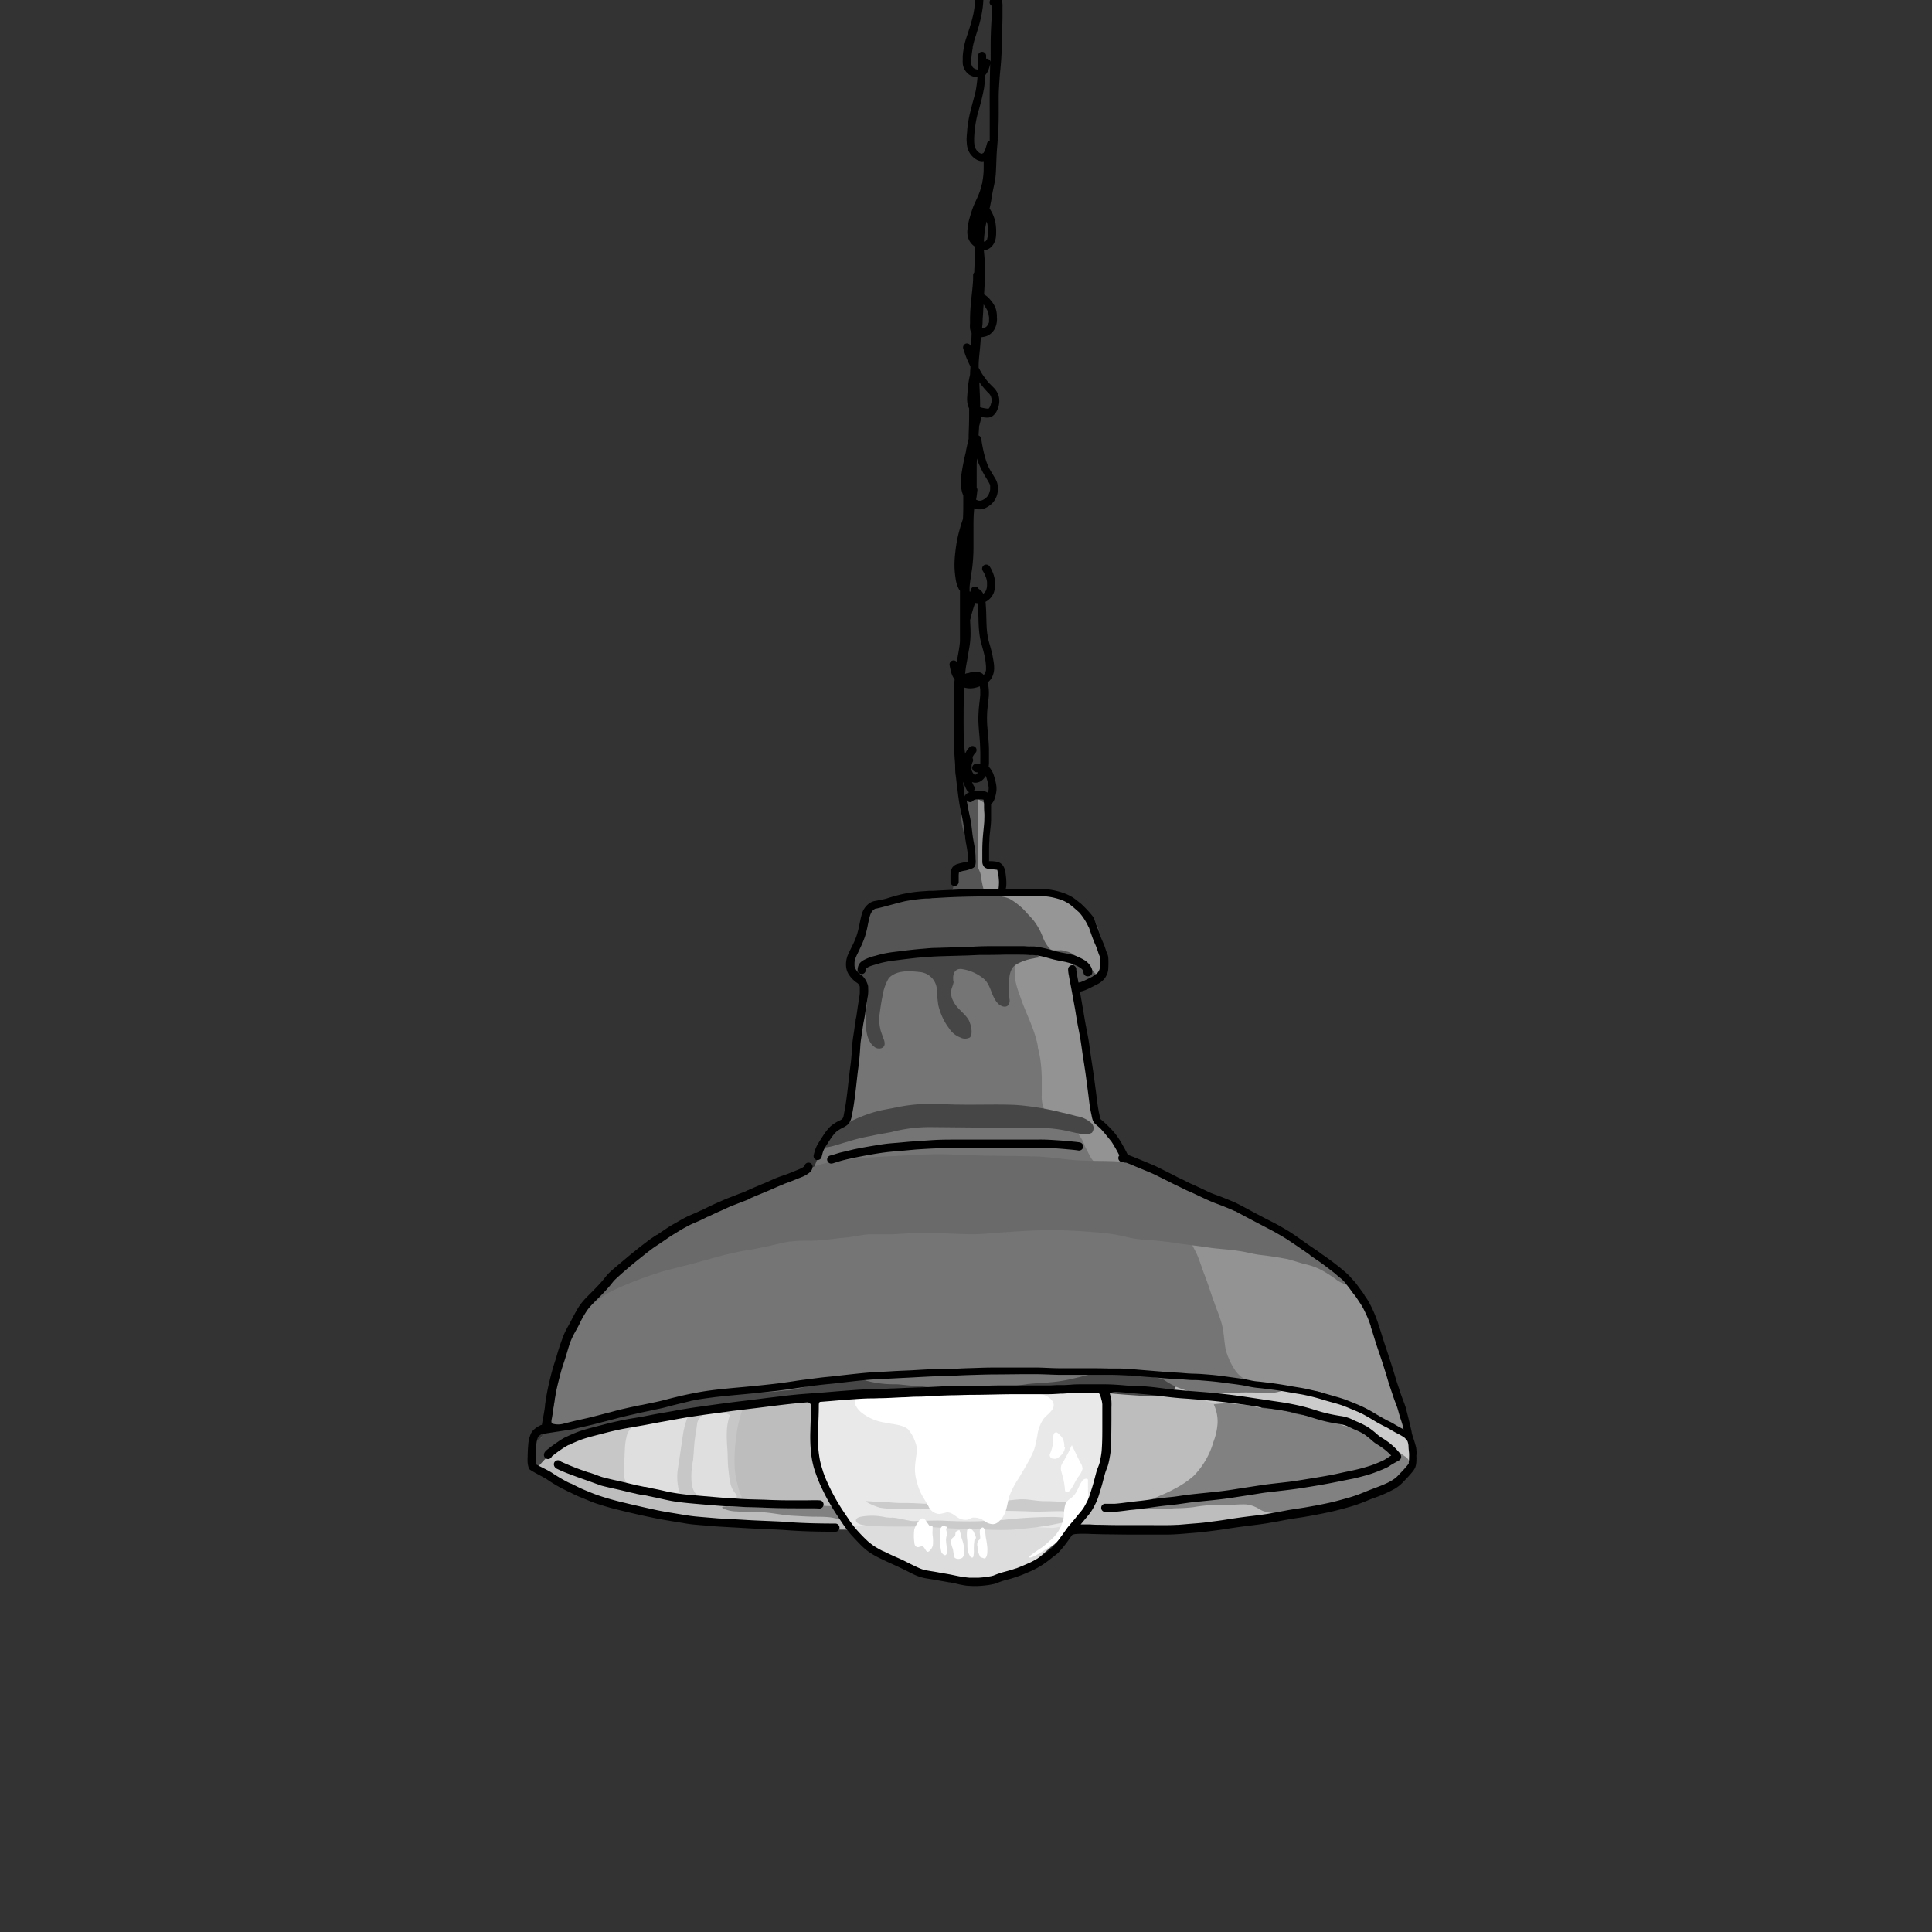 <svg xmlns="http://www.w3.org/2000/svg" viewBox="0 0 396 396"><rect x="0" y="0" width="396" height="396" fill="#333333" stroke="none"/><defs><style>.cls-1{fill:#bdbdbd;}.cls-2{fill:#ddd;}.cls-3{fill:#cbcbcb;}.cls-4{fill:#464646;}.cls-5{fill:#e9e9e9;}.cls-6{fill:#757575;}.cls-7{fill:#555;}.cls-8{fill:#c7c7c7;}.cls-9{fill:#939393;}.cls-10{fill:#fff;}.cls-11{fill:#dfdfdf;}.cls-12{fill:#6a6a6a;}.cls-13{fill:#818181;}.cls-14{fill:#969696;}</style></defs><g id="レイヤー_1" data-name="レイヤー 1"><path class="cls-1" d="M204,315.08c-2.73-.12-5.43-.63-8.15-.79-2-.16-4-.13-5.94-.24s-4.13-.32-6.2-.42c-4.82-.31-9.66.05-14.48-.19-2-.14-4-.16-6-.24-1.1-.05-2.21-.15-3.31-.23-1.29,0-2.58,0-3.87-.07s-2.86-.17-4.29-.24-2.65,0-4,0a19.05,19.05,0,0,1-3.85-.3c-1.08-.24-2.1-.71-3.17-1a11.8,11.8,0,0,0-3.4-.44,17.44,17.44,0,0,1-4.67-.41c-.72-.22-1.34-.71-2.05-1h0a11.74,11.74,0,0,0-3-.72c-1-.23-2-.27-3-.52h0a17.88,17.88,0,0,1-5.73-2.06h0c-1.59-.79-3.13-1.68-4.73-2.46-.6-.29-1.21-.56-1.82-.82a6.48,6.48,0,0,1-1.51-.76,4.64,4.64,0,0,1-1.44-2.43,5,5,0,0,1,.35-2.35c.42-1.17.7-2.52,1.75-3.3a39.42,39.42,0,0,1,10.5-6.27,58.54,58.54,0,0,1,10-2.71c3.35-.67,6.74-1.3,10.14-1.65s6.56-1.11,9.85-1.46,6.67-.41,10-.7c4.56-.28,9.14-.28,13.7-.43a23.85,23.85,0,0,1,4.14.22c.4.2-3.51.49-3.45.55,1.41-.09,2.83-.3,4.24-.39,3.13-.05,6.26-.1,9.37-.38a42.57,42.57,0,0,1,7.65-.27c2.26.11,4.53.44,6.79.38,4.84.07,9.68-.3,14.51-.24,8.21.49,16.41,1.45,24.55,2.63,3.91.64,7.6,2.21,11.26,3.68a67.26,67.26,0,0,1,6.48,2.74c1.36.84,2.22,2.23,3.28,3.38a22.88,22.88,0,0,1,3.21,4.26A9.53,9.53,0,0,1,269,300a9.05,9.05,0,0,1,.56,2.35,10.33,10.33,0,0,1-2.57,7.25,5.46,5.46,0,0,1-2.37,1.24,28.45,28.45,0,0,1-6.8,1.2c-2.34.2-4.64.78-7,.9-2.06.07-4.13-.08-6.19-.06h0a46.72,46.72,0,0,0-4.7.57c-2.13.14-4.27.16-6.4.12-1.3,0-2.6-.11-3.9,0a36.23,36.23,0,0,1-5.2.33c-1,0-2.06-.42-3.1-.5a29.42,29.42,0,0,0-4.18.4c-1.07.12-2.15.11-3.22.17-1.93.17-3.87.34-5.8.55C206.74,314.66,205.39,315.05,204,315.08Z"/></g><g id="レイヤー_7" data-name="レイヤー 7"><path class="cls-2" d="M197.09,323.8a13.09,13.09,0,0,1-2.55-.38c-.92-.2-1.86-.33-2.78-.56h0c-.29-.07-.6-.14-.89-.24h0c-1-.34-2.09-.48-3.12-.79-1.25-.42-2.49-.87-3.7-1.4a23.68,23.68,0,0,1-3.72-2.21c-1.42-1-2.7-2.19-4.09-3.23s-3.12-1.67-3.64-3.37l2.55-2.17c1.85-.07,3.7-.36,5.56-.47,2.31-.16,4.66-.13,7-.28,4.65-.17,9.32-.57,14-.41,4.83.33,9.63,1.08,14.48,1.16.71,0,1.42,0,2.14,0s1.95.11,1.92,1.11a3.93,3.93,0,0,1-.54,1.85c-.3.58-.63,1.13-1,1.67-.93,1.37-2.4,2.22-3.61,3.3-.92.76-1.78,1.59-2.71,2.34a18.81,18.81,0,0,1-3.24,2c-1,.38-2.13.63-3.2.93s-2,.55-3.1.72A39.14,39.14,0,0,1,197.09,323.8Z"/><path class="cls-3" d="M287.46,301.29c-1.68-.16-2.27-2-3.29-3.08a11.54,11.54,0,0,0-1.71-1.57,17.1,17.1,0,0,0-2.88-2.12,19.08,19.08,0,0,0-3.53-1.69c-2.09-.91-4.23-1.68-6.32-2.59a21.38,21.38,0,0,0-2.18-.85A22.22,22.22,0,0,0,265,289c-1.91-.25-3.81-.55-5.71-.83-2.46-.3-4.94-.23-7.4-.35a18.34,18.34,0,0,1-3.91-.4c-.92-.21-2.48-.92-1.45-2a3.87,3.87,0,0,1,1.36-.6,17.53,17.53,0,0,1,2.68-.58,44.5,44.5,0,0,1,9.72-.15c1.89.15,3.75.51,5.61.83.64.12,1.3.24,1.94.39a2.47,2.47,0,0,1,1.1.45,29.3,29.3,0,0,1,6.17,1.52c2.42.87,4.49,2.47,6.84,3.49,1.27.57,2.56,1.1,3.79,1.73a5.83,5.83,0,0,1,2.83,2.56,6.92,6.92,0,0,1,.74,2.16,5,5,0,0,1-.16,1.71,4.54,4.54,0,0,1-.83,1.86c-.2.23-.41.53-.74.55Z"/><path class="cls-4" d="M109.5,300.75c-.68-.07-.44-1-.42-1.49s.11-1.11.19-1.65a7.94,7.94,0,0,1,.43-1.87,3.12,3.12,0,0,1,1-.91h0l.22-.14c.13-.62.7-1,1.17-1.34a8.86,8.86,0,0,1,2.61-1.3c.82-.25,1.69-.31,2.53-.49,1.94-.36,3.8-1.05,5.71-1.52a25.77,25.77,0,0,1,3.22-.72c1-.09,1.89-.19,2.82-.36,1.69-.26,3.29-.88,5-1.11.92-.14,1.84-.3,2.77-.39.45,0,.91.07,1.37,0,.77-.08,1.55-.11,2.32-.2s1.67-.3,2.51-.45,1.6-.4,2.42-.52,1.73-.18,2.59-.35a89.13,89.13,0,0,1,10.91-1.62c1.14-.07,2.27-.28,3.4-.43s2.47-.29,3.69-.46a42,42,0,0,1,4.87-.59c1.71,0,3.42.14,5.13,0,2-.16,4-.55,6.05-.64,2.76-.08,5.53-.06,8.28-.28,2.47-.21,4.91-.78,7.39-.79,3,0,5.88.65,8.84.52a37.31,37.31,0,0,0,4.22-.34,23.13,23.13,0,0,1,4-.07c1,0,1.91.15,2.86.18,1.74,0,3.48-.08,5.22-.09,1.42,0,2.85,0,4.27,0s2.59,0,3.88,0a27.51,27.51,0,0,1,3.63.33c1,.14,2,.41,3.08.54,1.46.14,3,0,4.4.18-.15.14-1.68,3.12-2,3-.37.13-.76.22-1.14.32a19.27,19.27,0,0,1-2.61.46,29.68,29.68,0,0,1-3-.11c-2-.13-4-.26-6-.48-2.37-.24-4.76-.43-7.13-.65-1.94,0-3.89,0-5.83,0-2.85.1-5.7,0-8.54.1-1.22,0-2.44.15-3.65.22-1.43.06-2.87.09-4.3.14a36.83,36.83,0,0,1-5.25-.33,28.59,28.59,0,0,0-3.07,0c-4.08.07-8.07,1.09-12.12,1.42-3.08.41-6.18-.1-9.26,0a36.06,36.06,0,0,0-5.57.68c-2.21.34-4.44.52-6.64.85-1.71.25-3.44.1-5.16.21-2,.13-4,.49-6,.79-3.51.53-6.94,1.51-10.46,2-1.15.1-2.3,0-3.44.14-1.54.18-2.93,1-4.42,1.32-2.09.51-4.24.78-6.3,1.43a13.7,13.7,0,0,0-5,2.53c-1.17.88-2.35,1.77-3.5,2.69a10.56,10.56,0,0,0-.91,1,2.28,2.28,0,0,1-1.33.68Z"/></g><g id="レイヤー_6" data-name="レイヤー 6"><path class="cls-5" d="M215.62,313.17c-1.18-.06-2.36-.07-3.53-.21-1.62-.25-3.26-.3-4.89-.45-2.55-.2-5.11,0-7.66-.13s-4.83.34-7.25.43c-1.71.06-3.42.08-5.13,0-1.45,0-2.89-.2-4.34-.25-2.33-.15-4.66.44-7,.15a7.66,7.66,0,0,1-2.61-.74,6.49,6.49,0,0,1-2.28-2.59c-.49-1-.81-2-1.28-3s-1-1.8-1.42-2.75a33.45,33.45,0,0,1-1.72-5.21,20.6,20.6,0,0,1-.29-3.68,23.29,23.29,0,0,1,.07-2.77l.18-1.19c.14-.27.38-3.77.68-3.93.54,0,1.09-.13,1.64-.15,1,0,1.95-.28,2.93-.39s2.23-.12,3.35-.13a36,36,0,0,0,6.57-.19c1.76-.19,3.52-.42,5.29-.6,1.49-.13,3-.15,4.5-.22,2.18-.08,4.37,0,6.55,0s4.14-.19,6.2-.37c1.19-.11,2.38-.25,3.57-.25,1.85,0,3.71.18,5.57.14a56.61,56.61,0,0,1,8.34.18,19.42,19.42,0,0,1,3.31.57,2,2,0,0,1,.8.42,3.66,3.66,0,0,1,.6,1.61,15.53,15.53,0,0,1-.09,4.81c-.07.84,0,1.68-.06,2.52-.09,1.14-.31,2.28-.4,3.42a19.92,19.92,0,0,1-.91,4,31.45,31.45,0,0,1-2.08,5.31c-.56,1.08-.85,2.36-1.77,3.22a7.76,7.76,0,0,1-2.42,1.57A6.6,6.6,0,0,1,215.62,313.17Z"/><path class="cls-6" d="M113.35,293.33c-1.72,0-1-1.94-.59-2.91a17,17,0,0,0,.71-2.08c.23-1,.3-2.08.43-3.12.24-1.46.68-2.88,1-4.33a31.26,31.26,0,0,1,1.47-6.2c.55-1.34,1.17-2.65,1.84-3.93s1.52-2.39,2.29-3.58c.61-.87,1.26-1.72,1.9-2.57a31.14,31.14,0,0,1,2.22-2.23c1.19-.88,2.49-1.61,3.66-2.51,1-.7,2.07-1.43,3.17-2,1.61-.91,3.33-1.58,5-2.32s3.52-1.68,5.32-2.42c2.64-1,5.25-2.07,7.92-3,2-.58,4-1.13,6-1.79a23.94,23.94,0,0,0,5.62-2.37,12.72,12.72,0,0,0,2.17-1.54c.53-.57.95-1.23,1.42-1.84a15.28,15.28,0,0,0,1.75-2.8c.63-1.46,1.11-3,1.78-4.41a19.84,19.84,0,0,1,4.46-5.41,3.79,3.79,0,0,0,.76-1.14,6.55,6.55,0,0,0,.28-1.65,22.17,22.17,0,0,1,.27-2.57c.27-1.49.77-2.93,1.07-4.41.3-1.27.38-2.57.57-3.85s.46-2.76.57-4.15,0-2.76.21-4.13a37.23,37.23,0,0,1,1.35-4.6,18,18,0,0,0,.42-2.33,11.78,11.78,0,0,1,1-3.91,13.91,13.91,0,0,1,1.34-2.74,9.7,9.7,0,0,1,4-2.67,22.59,22.59,0,0,1,5.63-.59c2.14,0,4.3-.13,6.44-.13s4.36.22,6.53.31a43.92,43.92,0,0,1,6.68.64,5.57,5.57,0,0,1,2,.61c.17.83.31,3.5.66,4.12.41,1,.7,2.13,1.07,3.19a43.54,43.54,0,0,1,1.46,6.09,56,56,0,0,1,1.11,8c.22,1.55.57,3.1.84,4.64a31.89,31.89,0,0,0,1,4.55,18.51,18.51,0,0,0,2,4.36c1.7,2.39,3.88,4.39,5.75,6.64,1.44,1.72,2.65,3.61,3.94,5.44a10.61,10.61,0,0,0,4.27,3.95c2.12,1.27,4.35,2.33,6.54,3.47a56.82,56.82,0,0,1,5.5,2.8c4,2.22,7.35,5.39,10.92,8.2,2.12,1.61,4.22,3.24,6.17,5a18.85,18.85,0,0,1,2.59,2.38c2.95,4.1,4.54,7.17,3,12.31-1.08,4.21-3.48,7.17-8,7.71-1.53.07-3.06-.11-4.59-.09-2.69-.07-5.37.23-8.05.29a20.66,20.66,0,0,1-3.42-.27,23.8,23.8,0,0,1-3.78-1.22,17.49,17.49,0,0,1-2.45-1.41,5,5,0,0,0-1.43-.4,27.08,27.08,0,0,0-5.25-.51c-1.77-.07-3.53-.37-5.3-.35-1,.06-2.06.12-3.08.16-2,.48-4,1.05-6,1.35-2.28.38-4.59.38-6.89.63a47.27,47.27,0,0,1-8,.66c-2.69-.06-5.37.39-8.06.42-1.9,0-3.77-.43-5.66-.62-.85-.08-1.71-.1-2.57-.18s-1.71-.2-2.57-.24a22.24,22.24,0,0,1-6-.68h0l-.14-.05h0a13.8,13.8,0,0,0-1.9-.45c-1.09.12-2.17.31-3.25.48-1.39.2-2.76.49-4.14.71-1,.15-2,.18-2.94.4h0a22.27,22.27,0,0,1-3.59.84c-1,0-2.08.2-3.13.29-1.3.07-2.6.06-3.89.14-1.95.11-3.9.34-5.84.54-1.55.24-3.1.45-4.66.56a17.38,17.38,0,0,0-3.94.52,31.19,31.19,0,0,1-5.82,1.6,34.88,34.88,0,0,0-4.22.44c-1.37.29-2.7.74-4,1.1-.74.16-1.49.29-2.23.44a49.12,49.12,0,0,0-6.67,1.62A19.77,19.77,0,0,1,113.35,293.33Z"/></g><g id="レイヤー_5" data-name="レイヤー 5"><path class="cls-7" d="M221.72,202.26c-1.11,0-1.32-.69-1.36-1.67-.05-.77-.06-1.55-.13-2.32h0c0-.15-.11-.4-.07-.52a3.33,3.33,0,0,0-.78-1.35h0l0-.05h-.07a9.57,9.57,0,0,0-2.22-.77c-.63-.21-1.23-.56-1.87-.73a7.32,7.32,0,0,0-2.68.05h0c-1,.09-2,.14-3,.23h-.07c-2,.15-3.9-.22-5.86-.24a26.57,26.57,0,0,0-3.67.21,26,26,0,0,0-2.64.28c-2.8.51-5.7-.19-8.49.48h0a3.27,3.27,0,0,0-.54.13l0,0a9.91,9.91,0,0,1-3.19.6c-.62,0-1.25,0-1.87,0s-1.18.14-1.78.16h0l-.62.1h0c-.1,0-.2.06-.29.07h0a8.7,8.7,0,0,0-2.08,1.12,6.15,6.15,0,0,0-1.31,1,4.58,4.58,0,0,0-.62.89c-.15.31-.37,1-.81.67a3.18,3.18,0,0,1-.92-2.54,9.81,9.81,0,0,1,.37-2.58l0,0,0-.05c.59-1.59,1.22-3.18,1.68-4.81a17.53,17.53,0,0,1,1-2.5,8.76,8.76,0,0,1,.69-1.28,6.84,6.84,0,0,1,1-.93,12.76,12.76,0,0,1,2.64-1.25c1-.3,2-.54,2.93-.82a33.86,33.86,0,0,1,3.59-.81c.79-.09,1.59-.07,2.38-.1s1.37-.07,2.06-.06h0c1.25-.05,2.38,0,2.3-1.61a7.42,7.42,0,0,1,.6-2.71c.44-.81,1.42-1.06,2-1.77a1.88,1.88,0,0,0,.47-.71,4.77,4.77,0,0,0-.1-1.5c-.26-1.52-.64-3-1-4.52a17.2,17.2,0,0,1-.47-3.7,5.08,5.08,0,0,1,.56-2.37l0,0a3.48,3.48,0,0,1,2.54-.73h2.19l.05.05a35.38,35.38,0,0,0-.56,3.93,21.77,21.77,0,0,1-.22,2.54,30,30,0,0,0-.29,3.42,15.93,15.93,0,0,0,.22,3.84,8.22,8.22,0,0,0,1.33,2.58c.4.85.54,1.79,1,2.62s1.23.87,2.06.83l2.21-.12c1.69-.11,3.39.14,5.08,0a16.7,16.7,0,0,1,4.12.15,7.47,7.47,0,0,1,2.28,1.17l0,.07s.07,0,.07,0l0,.07h.08c.32.26.64.52.94.8,1.11,1,2.35,2,3.38,3.08a6.31,6.31,0,0,1,1.33,2.69,29.74,29.74,0,0,1,.55,4.5,11.67,11.67,0,0,1-.35,4.32,4.05,4.05,0,0,1-1.35,1.53A4,4,0,0,1,221.72,202.26Z"/><path class="cls-3" d="M221.64,308.42c-.13-.37-.6-.22-.9-.26s-.74-.07-1.11-.12a44.83,44.83,0,0,0-5.55-.35c-1.8,0-3.57-.53-5.37-.35-.9.06-1.79.2-2.69.23-2.09.05-4.18-.06-6.27.07-3.44.25-6.88.62-10.33.57-1.42-.07-2.84-.16-4.26-.14s-2.87-.14-4.3-.27c-.75,0-1.5,0-2.25-.06-.33,0-.92-.1-1.2,0a12.65,12.65,0,0,0,3,1.3,29.24,29.24,0,0,0,3.1.27c1.59,0,3.18,0,4.78-.08,1.9,0,3.8,0,5.7.1,1,0,2,.19,3,.24s2,0,3.06,0c1.69,0,3.37.08,5.06.1,2.12,0,4.24.06,6.36.14s4-.09,6-.06C218.71,309.75,221.78,310.48,221.64,308.42Z"/><path class="cls-3" d="M219.9,311.53a3.6,3.6,0,0,0-1.34-.4,24.11,24.11,0,0,0-2.55-.2,88.38,88.38,0,0,0-10.41.61c-.71.07-1.42.06-2.13.09-1,.05-2,.15-2.94.18-2.32.06-4.66,0-7-.11-2.14-.12-4.28.09-6.41.07-.79,0-3.66-.81-4.45-.69a10.36,10.36,0,0,1-1.24-.1,12.24,12.24,0,0,0-5-.09h0c-.41.08-.94.27-1,.74v.06c.3,1.23,3.62,1,4.68,1.15,2.18.07,4.37.05,6.55.05,3.53-.05,7,.4,10.56.45s7.21.43,10.81.16c2.19-.21,4.39-.42,6.56-.78,1.63-.27,3.22-.7,4.86-.82C219.7,311.87,220.07,311.76,219.9,311.53Z"/><path class="cls-8" d="M150.59,308.66a12.89,12.89,0,0,1-2.46-.48,22.24,22.24,0,0,0-3.06-.37,36.1,36.1,0,0,1-8.29-1,17.94,17.94,0,0,1-3-.89c-.6-.25-1.18-.56-1.81-.76a9.47,9.47,0,0,0-1.9-.34,22.7,22.7,0,0,1-5.18-.85c-.94-.28-1.91-.46-2.84-.76-1.37-.53-2.72-1.15-4.09-1.68s-2.42-1.1-3.62-1.69c-.4-.18-.81-.36-1.22-.52s-.71-.24-.89-.56c-.34-.8.85-1.68,1.41-2.09,1.23-.6,2.64-1,3.92-1.64a22.46,22.46,0,0,1,4.54-1.53,29.8,29.8,0,0,1,5.21-1.1c1.91-.27,3.74-.95,5.63-1.3a33.08,33.08,0,0,1,3.43-.3c1.66-.18,3.33-.31,5-.6s3.27-.83,4.93-1.17,4.41-.64,6.22-1l0,.06a23.34,23.34,0,0,0-1.67,7,27.1,27.1,0,0,0-.15,6.85,23,23,0,0,0,.81,3.59C152.1,307,153,308.64,150.59,308.66Z"/><path class="cls-9" d="M231.12,238.51s0-.11,0-.16v0c-.22-.79-.63-1.51-.93-2.28a22.07,22.07,0,0,0-2.11-3.31c-.61-.81-1.47-1.39-2.07-2.2a8.78,8.78,0,0,1-1.14-2.32,25.33,25.33,0,0,1-.51-2.71c-.44-2.26-.84-4.52-1.34-6.77-.22-1.37-.36-2.77-.67-4.13-.36-1.57-1-3.07-1.22-4.68-.15-1-.23-2.05-.35-3.07s-.11-1.89-.23-2.83q-.22-1.68-.39-3.36a19.43,19.43,0,0,1-.24-3.23h0a.62.62,0,0,0-.13-.55,3.44,3.44,0,0,0-.38-.46h0l0-.05h-.07a9.57,9.57,0,0,0-2.22-.77c-.63-.21-1.23-.56-1.87-.73a7.32,7.32,0,0,0-2.68.05h0c-1,.09-2,.14-3,.23h-.07a5.89,5.89,0,0,0-1.22,2.08,10,10,0,0,0-.28,3.08,17.29,17.29,0,0,0,1,3.59c1.11,3.5,3,6.75,3.7,10.37l0,0a3.88,3.88,0,0,0,.17,1c.14.62.27,1.24.37,1.87a32.81,32.81,0,0,1,.29,4.2c0,1,0,2,0,2.94a7.08,7.08,0,0,0,.29,2.55c.55,1.62,2.2,2.35,3.67,2.95a11.48,11.48,0,0,1,2.63,1.67,8.12,8.12,0,0,1,2.22,3.38c.4.85.86,1.67,1.29,2.5a4,4,0,0,0,1.21,1.17,7.87,7.87,0,0,0,2.94,1.23,16.35,16.35,0,0,0,2.06.42,1.68,1.68,0,0,0,1.1-.5A2,2,0,0,0,231.12,238.51Z"/><path class="cls-9" d="M288.68,293.11a21.72,21.72,0,0,0-1.82-6c-.66-1.76-1.11-3.58-1.72-5.34-.44-1.2-.75-2.45-1.21-3.65-.79-1.88-1.59-3.76-2.36-5.65s-1.59-3.91-2.51-5.81c-.38-.71-.81-1.4-1.2-2.11a14.74,14.74,0,0,0-1.31-2.19,8.52,8.52,0,0,0-2.87-2.64c-.54-.18-1.12-.1-1.67-.25A13.57,13.57,0,0,1,267.5,257a11.41,11.41,0,0,0-4.9-2.33,23,23,0,0,0-4.2-.78,10.9,10.9,0,0,1-3.8-1,18.82,18.82,0,0,0-2.18-1,49.23,49.23,0,0,0-4.83-2c-.92-.3-1.85-.61-2.78-.85a4.85,4.85,0,0,1-1.56-.51l-.05,0-1,3.19c.47.75,1,1.45,1.47,2.21.59,1.05,1.16,2.12,1.68,3.2.57,1.34,1,2.75,1.51,4.1.75,1.85,1.29,3.78,2,5.66.54,1.59,1.24,3.13,1.64,4.77s.41,3.47.78,5.17a14.65,14.65,0,0,0,1.93,4.1,5.58,5.58,0,0,0,2.18,1.88c.54.22,1.09.38,1.64.56a11.16,11.16,0,0,0,2.73.63,40.11,40.11,0,0,1,4.08.6,12.24,12.24,0,0,0,2.26.27l2.5.19a10.75,10.75,0,0,1,1.87.24,7.25,7.25,0,0,1,1.5.75h0a15.85,15.85,0,0,0,3,1.18c.75.33,1.45.79,2.2,1.12a9.06,9.06,0,0,0,1.61.49c0,.06.12.06.18.06.78.4,1.61.8,2.41,1.18a12.62,12.62,0,0,1,2,.87c.58.4,1.07.92,1.67,1.29a13.27,13.27,0,0,0,1.57.86C287.24,293.54,288.72,294.89,288.68,293.11Z"/></g><g id="レイヤー_4" data-name="レイヤー 4"><path class="cls-10" d="M211.05,299.1A18.88,18.88,0,0,0,212,297c.27-.86.42-1.76.61-2.65a7.78,7.78,0,0,1,1.29-3.53c.63-.8,1.62-1.36,2-2.34.44-1.32-1.11-2.37-2.22-2.65a42.12,42.12,0,0,0-5.27-.48c-1.46-.11-2.91-.26-4.37-.33-1.84-.05-3.69-.07-5.53-.2a28.83,28.83,0,0,0-2.94,0,48.31,48.31,0,0,1-5.23.56c-2,0-4-.52-6.09-.57-.75-.09-6.4.46-7.24.6a6.57,6.57,0,0,0-.9.67,2.83,2.83,0,0,0-.84.95,1.37,1.37,0,0,0,.16,1.11,4.29,4.29,0,0,0,1.17,1.41,10.18,10.18,0,0,0,5,2.07c1.49.36,3.21.34,4.49,1.3a7.89,7.89,0,0,1,1.54,2.74,4.51,4.51,0,0,1,.3,1.78c-.11,1.06-.32,2.12-.38,3.19a8.76,8.76,0,0,0,.41,3.17,10.5,10.5,0,0,0,1.21,3c.39.64.76,1.29,1.14,1.93a2.51,2.51,0,0,0,2.29,1.58A10.8,10.8,0,0,0,194,310c.87-.1,1.56.55,2.25,1a2.88,2.88,0,0,0,2.16.47l0-.05.06,0a8.93,8.93,0,0,1,.85-.35,3.53,3.53,0,0,1,2.49.72,3,3,0,0,0,1.72.62,1.8,1.8,0,0,0,1.2-.56,4.41,4.41,0,0,0,.79-.88c1-1.43.9-3.23,1.55-4.78a18.06,18.06,0,0,1,1.7-3.15C209.53,301.75,210.34,300.45,211.05,299.1Z"/><path class="cls-10" d="M191.15,312.92l0-.05a.63.63,0,0,0-.58-.08c-.25-.24-.9-1.34-1.15-1.51-.7-.32-1.17.56-1.48,1.06a4.88,4.88,0,0,0-.54,1.13,10.28,10.28,0,0,0,0,2.6c0,.58.31,1.23,1,1,.3-.06.65-.24.89,0s.43.73.75,1c.23.06.43-.13.58-.28a2.29,2.29,0,0,0,.53-.87l0-.06.05,0a9.84,9.84,0,0,0,0-1.88C191.06,314.26,191.19,313.58,191.15,312.92Z"/><path class="cls-10" d="M194.16,317.57a11.34,11.34,0,0,1-.26-1.93,4.09,4.09,0,0,1,.19-1.09c0-.14-.06-.31-.05-.45h0c0-.2-.08-.4-.11-.6s.31-.58.09-.58-.63-.25-.92-.06a1.25,1.25,0,0,0-.45.91,10.39,10.39,0,0,0,0,1.58,12.16,12.16,0,0,0,.3,2.76,1.27,1.27,0,0,0,.75.67C194.12,318.7,194.18,318,194.16,317.57Z"/><path class="cls-10" d="M197.66,318c0-.44-.06-.89-.14-1.32a11.35,11.35,0,0,0-.32-1.14c-.23-.58-.29-1.34-.54-1.91a1.59,1.59,0,0,0-.65.26c-.35.29,0,1-.51,1.14-.84.47-.53,1.58-.25,2.31.16.42.15,1.06.3,1.41l0,.07a3.62,3.62,0,0,0,.13.47,1.29,1.29,0,0,0,1.34.1l.11,0,0-.06h.07A1.61,1.61,0,0,0,197.66,318Z"/><path class="cls-10" d="M200,315c-.11-.37-.3-.71-.43-1.07a2.3,2.3,0,0,0-.74-.65.56.56,0,0,0-.59.35,7,7,0,0,0,0,1.88c.09.71,0,1.44.1,2.15a3.15,3.15,0,0,0,.56,1.38l0,.05a.71.71,0,0,0,.22.15.39.39,0,0,0,.24,0c.16-.09.18-.33.2-.49a6.65,6.65,0,0,0,.06-.77,11.65,11.65,0,0,1,.13-2.44A.4.4,0,0,0,200,315Z"/><path class="cls-10" d="M202.39,317.46a16,16,0,0,0-.3-2.17c-.12-.45-.08-2.38-.78-2.19-.82.36-.35,1.45-.4,2.13,0,.29-.27.44-.44.63a1.68,1.68,0,0,0-.1,1.21,4.48,4.48,0,0,0,.55,2.05,1.35,1.35,0,0,0,.47.18c.17.07.37.19.55.09C202.42,318.94,202.37,318.08,202.39,317.46Z"/><path class="cls-10" d="M218.28,299c-.21.45-.53.85-.73,1.31a2.19,2.19,0,0,0,0,1.34c.12.47.26.94.39,1.41a13.53,13.53,0,0,1,.28,1.67c.09.35-.06,1.13.45,1.11s.83-.6,1.11-1c.43-.71.75-1.49,1.25-2.16a4.12,4.12,0,0,0,.86-1.64,2.35,2.35,0,0,0-.3-1c-.66-1.19-1.28-2.59-1.89-3.82h0a10.74,10.74,0,0,0-.56,1.19C218.86,298,218.55,298.5,218.28,299Z"/><path class="cls-10" d="M223,305.61c0-.48,0-1.72,0-2.22s-.86-.29-1.1.06c-.61.78-.9,1.76-1.43,2.59a4.23,4.23,0,0,1-1,1.07,4.59,4.59,0,0,0-1,.9,7.59,7.59,0,0,0-.39,2.73,9,9,0,0,1-1,2.86,7.57,7.57,0,0,1-1.93,2.21,14,14,0,0,1-1.61,1.38c-.83.53-1.63,1.09-2.39,1.69-.1.1-.14.07-.16.26s.27.1.41.06a3.13,3.13,0,0,0,.6-.24,24,24,0,0,0,2.33-1.4c.6-.38,1.22-.74,1.8-1.14s1.18-1,1.77-1.45a21.1,21.1,0,0,0,4.1-4.29,8.85,8.85,0,0,0,.87-2.33A10.46,10.46,0,0,0,223,305.61Z"/><path class="cls-10" d="M215.89,294.41c-.12.61,0,1.23-.14,1.85a7.15,7.15,0,0,1-.51,1.67l0,.07-.07.07a.76.76,0,0,0,.86.91c.45.14.91-.21,1.23-.5a2.8,2.8,0,0,0,1.05-1.87s0-.13-.09-.09l-.1.21a3.1,3.1,0,0,0-.33-1.89c-.07-.27-.77-.91-1-1.12s-.57-.13-.74.09A1.73,1.73,0,0,0,215.89,294.41Z"/><path class="cls-11" d="M140.92,290.34c-.25,0-2.27.27-2.45.18a5.79,5.79,0,0,0-1.61.06c-1.07.15-2.06.6-3.11.85-.46.09-.91.22-1.36.33a11.77,11.77,0,0,0-1.56.36,3,3,0,0,0-1.67.81,3.75,3.75,0,0,0-.77,1.71,12.34,12.34,0,0,0-.31,2.42c-.06,1.21-.11,2.42-.16,3.63s-.21,3,1.06,3.74c.48.2,1,.25,1.5.42a28.36,28.36,0,0,0,4.74,1.1c.8.13,1.62.2,2.42.4h0c.48.09,1.11.37,1.54,0,.23-.21.08-.53,0-.79s-.18-.77-.24-1.15a11.9,11.9,0,0,1-.05-3c.3-1.92.58-3.85.87-5.77.15-1,.25-1.92.47-2.86s.45-1.58.71-2.36h0Z"/><path class="cls-11" d="M151,306.7v-.05h0l0-.08a2,2,0,0,0-.31-.51l-.17-.24-.06,0c-.07-.26-.3-.48-.39-.74a3.49,3.49,0,0,1-.37-1.16c-.1-.13,0-.33-.14-.46-.1-1-.27-2.12-.34-3.17s-.05-1.95-.11-2.93c-.16-2.4-.38-4.95.49-7.25h0l0-.07-2-.93a6.87,6.87,0,0,0-3.58,1,2.61,2.61,0,0,0-1.11,1.54c-.14,1.23-.39,2.45-.53,3.69s-.19,2.69-.33,4a15.68,15.68,0,0,0-.29,4.53c.19,1.93,1.1,3.1,3.09,3.31a26.61,26.61,0,0,0,3.57.09c.5,0,1,0,1.5-.05S151.07,307.27,151,306.7Z"/><path class="cls-12" d="M119.56,268.9a31.34,31.34,0,0,1,3.35-5,27.78,27.78,0,0,1,3.59-3.52c.8-.74,1.53-1.57,2.37-2.29,1-.86,2.16-1.58,3.26-2.36,1.63-1.2,3.27-2.42,5-3.52.88-.47,1.87-.71,2.74-1.21,1.48-.85,3-1.71,4.5-2.44s3.39-1.41,5.07-2.15,3.06-1.64,4.69-2.26c2.13-.81,4.35-1.37,6.46-2.26,1.83-.72,3.56-1.67,5.37-2.42a20.09,20.09,0,0,1,4.73-1.34A103.11,103.11,0,0,1,182.45,237c3-.13,6.07-.37,9.11-.41s6.09.16,9.14.25c3.54.09,7.09.08,10.64.18,3.37,0,6.69.65,10,.84,3.06.17,6.14,0,9.2.31a10.44,10.44,0,0,1,3.25,1.19c1.1.49,2.21.91,3.31,1.39,1.9.8,3.83,1.51,5.69,2.41,2.08.86,4.15,1.78,6.14,2.84.37.17.72.4,1.1.54s.64,0,1,.1a13,13,0,0,1,1.88.63,20.77,20.77,0,0,1,3.73,1.75,27.9,27.9,0,0,1,3.45,2.14c.89.55,1.87,1,2.79,1.47s1.88,1.16,2.86,1.66,1.93,1,2.86,1.58,1.71,1.29,2.6,1.9a19.47,19.47,0,0,1,3.72,3.3,5.92,5.92,0,0,1,1.21,1.63c.05.12.14.26.19.39s.11.22,0,.29l-.06,0-.06,0a6.8,6.8,0,0,1-2.63-1.35A28.17,28.17,0,0,0,271,260.4a13.25,13.25,0,0,0-3.63-1.31c-1.14-.32-2.26-.69-3.41-1-1.79-.35-3.6-.63-5.4-.84-1.61-.16-3.17-.66-4.77-.86-2-.32-4.06-.38-6.08-.69s-3.95-.51-5.93-.8a69.67,69.67,0,0,0-7.35-.8,23.23,23.23,0,0,1-4.15-.71,37.35,37.35,0,0,0-6.13-.84,99.27,99.27,0,0,0-11.95-.35c-2.34.1-4.69.25-7,.42-1.91.13-3.83.37-5.75.36-3.32,0-6.63-.29-10-.3-2.21,0-4.42.22-6.63.31-1.46,0-2.94,0-4.4,0-1.62.05-3.2.47-4.8.65-2.49.19-5,.67-7.45.66a33.44,33.44,0,0,0-4.47.2c-2,.34-3.9.92-5.87,1.25-1.74.42-3.52.59-5.27,1-2.56.55-5.09,1.3-7.62,2-2.35.67-4.75,1.19-7.1,1.85a79.08,79.08,0,0,0-9.92,3.77C123.5,265.46,121.54,267.3,119.56,268.9Z"/><path class="cls-13" d="M289,300.11a2.15,2.15,0,0,0-1.27-1.73l0-.07-.39-.26-.07-.05-.86-.6a14.44,14.44,0,0,0-2.09-1.12c-.73-.36-1.45-.77-2.19-1.12s-1.7-1-2.59-1.37a11.48,11.48,0,0,0-2-1c-.53-.17-1.08-.33-1.63-.46-.29-.11-.65-.08-.89-.3a11.4,11.4,0,0,0-3-1,15.09,15.09,0,0,0-2.72-.7c-1.17-.19-2.36-.25-3.51-.52a29.71,29.71,0,0,0-7.41-1.2,21.6,21.6,0,0,0-4.6-.79c-.78-.08-1.56-.17-2.34-.2a23.34,23.34,0,0,0-2.63.23h0l0,.06a8.21,8.21,0,0,1,.75,3.88,13,13,0,0,1-.84,3.74,16.37,16.37,0,0,1-4.08,7,18.82,18.82,0,0,1-3.83,2.59,23,23,0,0,1-2.88,1.37,24.39,24.39,0,0,1-2.65,1.06c-1.33.4-2.7.66-4,1.07-.3.09-.61.17-.91.24l-.33.09c-.1,0-.25.14-.12.23a2.26,2.26,0,0,0,1,.25,10.15,10.15,0,0,0,1.83,0,30.53,30.53,0,0,1,3.31-.13,45.1,45.1,0,0,0,4.79-.16,31.82,31.82,0,0,0,3.78-.22,25.91,25.91,0,0,1,2.77-.36c1.43-.07,2.86,0,4.29-.11,1.26,0,2.53-.15,3.79-.09a6.24,6.24,0,0,1,2,.6c.47.22.89.54,1.37.73a7.11,7.11,0,0,0,2.59.42,32.48,32.48,0,0,0,5.12-.19c1.36-.19,2.66-.67,4-.93.74-.16,1.5-.19,2.24-.33s1.55-.46,2.33-.67a38.66,38.66,0,0,0,4.24-1.34c1-.39,2-.68,2.92-1.11s1.61-.72,2.44-1a8.52,8.52,0,0,0,2.65-1.31A3.82,3.82,0,0,0,289,300.11Z"/><path class="cls-13" d="M172.42,310.55a2.23,2.23,0,0,0-.12-.51c.06-.17-1.84-1.26-1.89-1.35-1.59,0-3.24-.19-4.93-.15-1.3,0-2.59.27-3.89.38h0a68.85,68.85,0,0,1-9-.06c-1,0-1.94-.05-2.91-.05-.25.05-2.11-.19-1.54.34l0,0a7,7,0,0,0,2.89.65c1.8.14,3.62,0,5.41.17,2.1.15,4.16.63,6.26.72,1.39.07,2.78.17,4.18.19,1.11,0,2.23,0,3.34.13h0a12.77,12.77,0,0,1,1.26.26c.35.09.75.25.84-.24A1.39,1.39,0,0,0,172.42,310.55Z"/><path class="cls-4" d="M224.15,231.09a1.65,1.65,0,0,0-.32-.76,5.7,5.7,0,0,0-3.16-1.55c-1-.27-2-.54-3.07-.76a55.89,55.89,0,0,0-9.36-1.54c-3.89-.17-7.8,0-11.71-.07-1.83,0-3.65-.15-5.48-.15a34,34,0,0,0-7.19.69c-1.36.3-2.75.49-4.1.84a28.26,28.26,0,0,0-5.1,1.92c-1,.66-3,1-3.8,1.92s-1.47,1.67-2.13,2.56c-.76,1.19,0,1.08,1,.93,1.32-.22,2.63-.74,3.93-1.08a37.09,37.09,0,0,1,5-1.23c1.35-.33,2.75-.51,4.11-.79a31.22,31.22,0,0,1,7.75-1c7.24.06,14.48.16,21.72.18a26.7,26.7,0,0,1,7.12.75c.71.16,1.43.33,2.15.46a3.08,3.08,0,0,0,2.29-.23A1.62,1.62,0,0,0,224.15,231.09Z"/><path class="cls-4" d="M176.48,200.38a1.63,1.63,0,0,0,.11.42h0a5.67,5.67,0,0,1,1.28,3.2,50.74,50.74,0,0,0-.43,5.78c.09,1.68.34,3.73,1.8,4.81.62.52,1.89.46,2.07-.47a2.16,2.16,0,0,0-.17-1.09c-.2-.59-.43-1.17-.62-1.77a8.86,8.86,0,0,1-.2-3.59c.15-1.22.35-2.43.59-3.63a10,10,0,0,1,1.29-3.59c1.7-1.71,4.41-1.43,6.6-1.18a3.85,3.85,0,0,1,3.24,3.9,28,28,0,0,0,.29,2.89,13.72,13.72,0,0,0,1,2.77,11.94,11.94,0,0,0,1.21,1.95,4.7,4.7,0,0,0,2.27,1.86,2.11,2.11,0,0,0,2,0l0,0c.69-.79.17-2.78-.29-3.63-.87-1.42-2.42-2.28-3.13-3.82a3.38,3.38,0,0,1-.3-2.66,8.58,8.58,0,0,0,.37-1.22c-.29-1.22,0-2.83,1.59-2.7a9.13,9.13,0,0,1,4.73,2.13c1.44,1.39,1.42,3.71,2.9,5.06.5.43,1.32.79,1.89.31a1.52,1.52,0,0,0,.34-1.35c-.05-.56-.12-1.13-.15-1.69a12.36,12.36,0,0,1,.12-2.65,5.12,5.12,0,0,1,.55-1.92,3.23,3.23,0,0,1,1.29-1.05,10.58,10.58,0,0,1,3.11-1,6.87,6.87,0,0,1,1-.18c1.14.14-1.37-.9-1.35-1-.77-.05-1.55-.11-2.33-.1-3.6.09-7.21.1-10.82.13-2.26.06-4.51.37-6.76.53s-4.29.12-6.43.12a11.13,11.13,0,0,0-4.59.47,9.43,9.43,0,0,0-3,2A2.75,2.75,0,0,0,176.48,200.38Z"/><path class="cls-14" d="M224.85,199.72h0c-.59-.21-.86-.85-1.23-1.31a7.65,7.65,0,0,0-.83-.88,3.32,3.32,0,0,0-1.18-.88l0-.06h-.05c-1-.49-1.78-1.33-2.88-1.55a5.38,5.38,0,0,0-1.25-.28,9.21,9.21,0,0,1-1.66,0h-.05l0,0,0,0a1.49,1.49,0,0,1-.84-.64,7.94,7.94,0,0,1-1.06-1.83,13.28,13.28,0,0,0-1.89-3.52c-.41-.52-.86-1-1.31-1.46a13.26,13.26,0,0,0-2.31-2.18,11.75,11.75,0,0,0-1.41-.92,7,7,0,0,0-1.5-.44c-.79-.17-1.59-.28-2.36-.51a2.44,2.44,0,0,1-1.29-.67l0,0v-.07l-.06,0a.26.26,0,0,1-.05-.09,25.73,25.73,0,0,1-.64-3.19c-.12-.73-.69-1.34-.61-2.11.14-2.28.07-4.56.13-6.84,0-1.29,0-2.58,0-3.87,0-.89-.12-1.81-.09-2.69.05.13,2,1.12,1.82,1.32v.75c0,1.13-.13,2.24-.17,3.37a36.16,36.16,0,0,0,.17,4.77c.13,1,0,2.17.68,3a2.88,2.88,0,0,0,1.17.52,1.81,1.81,0,0,1,.94.76,5.66,5.66,0,0,1,.28,1.53c.14,1.9-.43,3.37,2.16,3.15a14.87,14.87,0,0,1,2.31-.07h2.58a10,10,0,0,1,4.4.38,22.88,22.88,0,0,1,2.35,1.24,10.82,10.82,0,0,1,2.82,1.75,5.17,5.17,0,0,1,1.39,2.22h0c.43,1.21.93,2.38,1.45,3.56.35.92.66,1.86,1,2.76l0,.05,0,.06a4.87,4.87,0,0,1,.21,4,2,2,0,0,1-.23.59l0,0A1.27,1.27,0,0,1,224.85,199.72Z"/></g><g id="レイヤー_3" data-name="レイヤー 3"><path d="M143.66,248.16l0,0h0Z"/><polygon points="201.19 171.94 201.19 171.94 201.19 171.93 201.19 171.94"/><path d="M265.53,253.29h0l0,0Z"/><path d="M227.4,286.54v0Z"/><path d="M290.31,297.1c0-.7-.93-3.09-.95-3.48s-1.18-4.94-1.23-5.12c-.25-.81-.59-1.59-.87-2.39-.21-.59-.4-1.19-.6-1.78s-.41-1.22-.59-1.83c-.38-1.29-.79-2.57-1.2-3.85-.52-1.63-1.1-3.25-1.6-4.89-.25-.83-.52-1.65-.8-2.47l0-.07,0-.07s0,.05,0,.07h0c-.35-1-.73-2-1.18-2.93-.24-.51-.48-1-.77-1.51s-.57-.87-.87-1.31v0l0-.06,0,0-.19-.29-.09-.13c-.29-.41-1.44-1.94-1.57-2.12L277,262a9.22,9.22,0,0,0-.74-.79c-.27-.27-.56-.51-.85-.75s-.6-.53-.92-.77c-1.25-1-2.48-1.91-3.78-2.78l.05,0c-.41-.27-.8-.57-1.21-.84s-.75-.5-1.13-.76-1-.7-1.49-1.05l-1.42-1c-.61-.41-1.23-.83-1.87-1.2s-1.36-.8-2.05-1.17-1.52-.78-2.28-1.17l-2.25-1.19-2.25-1.21c-.77-.41-1.53-.8-2.33-1.13s-1.48-.61-2.23-.9-1.49-.52-2.22-.84l-1.16-.55-1.11-.52c-.39-.18-.77-.37-1.16-.54s-.75-.32-1.11-.5-.72-.38-1.09-.56-.67-.3-1-.47l-1.83-.94-1.78-.89h0l0,0h0c-.53-.26-1.05-.53-1.59-.75l-2.29-.95c-.72-.29-1.43-.6-2.16-.86-.16-.06-.34-.14-.52-.19l-.05,0c-.3-.64-.64-1.27-1-1.89a17.51,17.51,0,0,0-1.29-2.07,15,15,0,0,0-1.53-1.75c-.54-.56-1.13-1.07-1.72-1.58l-.11-.11h0l0,0a.14.14,0,0,1,0-.06c-.07-.23-.11-.46-.16-.7s-.1-.42-.14-.63c-.27-1.34-.4-2.7-.58-4.05s-.38-2.94-.6-4.41l-.39-2.58c-.14-.87-.25-1.75-.37-2.62s-.28-1.77-.45-2.65-.33-1.66-.47-2.49-.28-1.69-.43-2.53-.29-1.72-.45-2.57l-.15-.78a5.44,5.44,0,0,0,1.23-.37c.59-.24,1.15-.54,1.71-.83.33-.17.67-.32,1-.52a4.41,4.41,0,0,0,1-.83,3.75,3.75,0,0,0,.68-1.18,3.37,3.37,0,0,0,.21-1.18,18.32,18.32,0,0,0,0-2,2.33,2.33,0,0,0-.18-.77l-.25-.63c-.13-.4-.26-.8-.41-1.2s-.3-.71-.45-1.06c-.34-.79-.61-1.62-.9-2.44a.49.49,0,0,0,0,.11c-.28-.81-.55-1.63-.9-2.42a23.52,23.52,0,0,0-2.47-2.67l-.8-.64a11.86,11.86,0,0,0-1-.73,10.21,10.21,0,0,0-1-.53,12,12,0,0,0-2.12-.72,14.17,14.17,0,0,0-2.5-.41c-.8-.05-6.18,0-8.06,0a3.52,3.52,0,0,0,.12-.67,7.23,7.23,0,0,0,0-1.14c0-.31-.05-.62-.08-.93a9.85,9.85,0,0,0-.2-1.19,2.67,2.67,0,0,0-.48-1,2,2,0,0,0-1.17-.68,7.79,7.79,0,0,0-1.07-.12l-.27,0a.52.52,0,0,0-.25,0c0-.31,0-.61,0-.92s0-.75,0-1.12c0-.74,0-1.48.07-2.22v-.09h0s0-.06,0-.09c0-.62.1-1.24.16-1.86s.17-1.41.18-2.11c0-.89,0-1.77,0-2.66,0-.2,0-.39,0-.59a2.55,2.55,0,0,0,.73-1.15,7.57,7.57,0,0,0,.38-1.76,5.69,5.69,0,0,0-.16-1.59,11.1,11.1,0,0,0-.37-1.37,4.48,4.48,0,0,0-.93-1.68l-.15-.12a8.12,8.12,0,0,0,.07-.85c0-.86,0-1.72,0-2.58s-.08-1.75-.14-2.62-.16-1.64-.22-2.46a25,25,0,0,1,0-2.87c.07-.83.17-1.66.26-2.5a9.82,9.82,0,0,0,0-2.54,5.46,5.46,0,0,0-.2-.87,3,3,0,0,0,1.07-1.42,4.17,4.17,0,0,0,.29-1.4,7.53,7.53,0,0,0-.1-1.35,24.94,24.94,0,0,0-.53-2.6c-.21-.8-.47-1.58-.64-2.38a17.2,17.2,0,0,1-.26-2.13c-.09-1.53-.06-3.07-.19-4.61,0-.21,0-.42-.07-.63a3.54,3.54,0,0,0,1.82-2.22,6,6,0,0,0,.07-2.53,7.35,7.35,0,0,0-1-2.49.86.86,0,0,0-1.15-.3.84.84,0,0,0-.3,1.15c.11.19.23.38.33.57s.23.51.33.77.12.4.17.61a3,3,0,0,1,.06.42q0,.33,0,.66a3.31,3.31,0,0,1-.07.55,2.5,2.5,0,0,1-.07.26,1.48,1.48,0,0,1-.12.29,1.18,1.18,0,0,1-.11.19l-.08.1-.15.15-.19.15h0a2.09,2.09,0,0,0-.93-1,.84.84,0,0,0-1-.44.81.81,0,0,0-.56.49,2.63,2.63,0,0,0-.09.3c0,.09-.06.18-.09.28l-.12-.13c0-.29,0-.58,0-.88h0v0c.11-1.33.37-2.64.55-4a33.54,33.54,0,0,0,.25-4.13c0-1.27,0-2.53,0-3.8s0-2.38.1-3.56v0c0-.22.05-.43.07-.65l.16.07a3,3,0,0,0,.9.15h.23a3.42,3.42,0,0,0,1.21-.38,5.17,5.17,0,0,0,1.08-.77,4.16,4.16,0,0,0,1.23-2.55,4.21,4.21,0,0,0-.12-1.73,3.92,3.92,0,0,0-.4-.89c-.43-.73-.89-1.45-1.29-2.2-.18-.38-.34-.77-.49-1.17a23.68,23.68,0,0,1-.74-2.78c-.14-.67-.26-1.33-.34-2a.85.85,0,0,0-.55-.67c0-.5.07-1,.09-1.5v-.35c.08-.26.15-.53.22-.8s.16-.61.24-.92l.06-.22a7.53,7.53,0,0,0,1.05.13h.06a1.87,1.87,0,0,0,1.15-.33,2.65,2.65,0,0,0,.84-1,4.67,4.67,0,0,0,.47-1.36,3.81,3.81,0,0,0,.07-.75,4.33,4.33,0,0,0-.11-.89,3.94,3.94,0,0,0-1.11-1.87l-.91-.91c-.24-.28-.47-.55-.69-.85s-.37-.51-.55-.77-.35-.54-.5-.82l-.37-.68c0-.53,0-1.06.05-1.59.06-.84.16-1.68.24-2.52s.11-1.41.16-2.12a7.62,7.62,0,0,0,.81-.14,2.83,2.83,0,0,0,.83-.33,3.32,3.32,0,0,0,1.44-1.84,4.4,4.4,0,0,0,.21-1.87A5.15,5.15,0,0,0,204,63a6.1,6.1,0,0,0-.78-1.27c-.17-.21-.34-.41-.52-.61a4.27,4.27,0,0,0-1-.77h0c.07-1.15.14-2.3.16-3.46,0-1,.05-2,0-3s-.13-1.74-.2-2.6h.06a2.37,2.37,0,0,0,1.43-.66,3.52,3.52,0,0,0,.43-.51,3.67,3.67,0,0,0,.57-1.76,11.4,11.4,0,0,0-.12-2.74,7.85,7.85,0,0,0-1.2-2.88l.06-.25c.12-.61.26-1.22.35-1.84s.18-1.1.29-1.65.28-1.25.39-1.88a14.81,14.81,0,0,0,.2-1.76c.09-1.42.1-2.84.19-4.25h0v-.05l.18-2.24c0-.09,0-.18,0-.27,0-.34.06-.69.08-1,.1-1.25.12-2.51.13-3.77s0-2.58,0-3.87.1-2.53.18-3.79.24-2.48.32-3.72c.1-1.47.14-2.93.17-4.39s.1-3.17.11-4.76c0-.6,0-1.2,0-1.8a5.7,5.7,0,0,0-.06-1.09,1.44,1.44,0,0,0-.39-.8,1.37,1.37,0,0,0-.76-.37,1.25,1.25,0,0,0-1,.34,1.62,1.62,0,0,0-.41.72.83.83,0,0,0,.53,1c0,.15,0,.3,0,.44a.41.41,0,0,0,0-.11c-.17,2.43-.32,4.87-.34,7.31,0,.68,0,1.35,0,2s0,1.19,0,1.78a.87.87,0,0,0-.7-.65.86.86,0,0,0-.23,0v-.4a.82.82,0,0,0,0-.27.83.83,0,0,0-.94-.72.86.86,0,0,0-.7.61,1.8,1.8,0,0,0,0,.52c0,.38,0,.76,0,1.15s0,.9,0,1.35l-.14,0-.39-.1-.18-.07-.13-.08-.13-.1-.11-.11-.06-.08-.1-.17-.09-.21a2,2,0,0,1-.07-.23,2.34,2.34,0,0,1,0-.26h0v-.08h0c0-.21,0-.42,0-.62a21.71,21.71,0,0,1,.29-2.29c0-.07,0-.14,0-.2A20.87,20.87,0,0,1,200,7.33c.28-.85.55-1.71.78-2.57A25.3,25.3,0,0,0,201.36,2a17.24,17.24,0,0,0,.2-2.38.85.85,0,0,0-.84-.84.85.85,0,0,0-.84.84c0,.16,0,.32,0,.48a23.77,23.77,0,0,1-.35,2.67v0c-.37,1.71-.93,3.37-1.47,5a13.78,13.78,0,0,0-.59,2.54c-.07.4-.11.81-.14,1.21,0,.24,0,.47,0,.71a3.25,3.25,0,0,0,0,.54,1.49,1.49,0,0,0,0,.21,3.15,3.15,0,0,0,1.4,2.37,3.68,3.68,0,0,0,1.21.45c.13,0,.27,0,.41.06a26,26,0,0,1-.37,2.79c-.29,1.31-.7,2.59-1,3.88-.17.65-.33,1.31-.45,2s-.21,1.35-.28,2c0,.44-.07.88-.1,1.32s-.05.84,0,1.26a5.3,5.3,0,0,0,.17,1.25,4.08,4.08,0,0,0,.63,1.29,4.83,4.83,0,0,0,.85.84,3.68,3.68,0,0,0,.64.37,3.26,3.26,0,0,0,.63.18,2.49,2.49,0,0,0,.46,0l.14,0a.75.75,0,0,0-.05.26c0,.35,0,.7,0,1.06s0,.87-.05,1.31a14.49,14.49,0,0,1-.22,1.61c0,.13,0,.25-.08.38-.12.52-.25,1-.42,1.54-.09.22-.17.44-.25.65-.31.76-.68,1.49-1,2.25s-.59,1.64-.83,2.47a12.47,12.47,0,0,0-.47,2.48,4.41,4.41,0,0,0,.07,1.45,3.57,3.57,0,0,0,.52,1.16,3.5,3.5,0,0,0,.94.9l0,0c0,.76,0,1.51-.05,2.27,0,1-.07,2-.09,3a.86.86,0,0,0-.23.58c0,.52,0,1.05-.05,1.58-.11,1.54-.32,3.07-.45,4.61-.07.81-.11,1.62-.13,2.44q0,.58,0,1.17a6.24,6.24,0,0,0,0,1.14,2.21,2.21,0,0,0,.32.9l-.09,2.88A2.25,2.25,0,0,1,199,71a.85.85,0,0,0-1-.58.84.84,0,0,0-.58,1c.29.89.58,1.8,1,2.67.15.35.32.7.48,1,0,.11,0,.21,0,.32l-.06.9c0,.09,0,.19,0,.29,0,.3-.11.6-.17.9-.11.58-.2,1.16-.26,1.75s-.12,1.31-.16,2a5.64,5.64,0,0,0,.13,1.83,2.62,2.62,0,0,0,.26.62v1.5c0,1.33-.05,2.66-.1,4l0,.76c-.2.83-.39,1.67-.56,2.51l0,.13a50,50,0,0,0-1,5.16c0,.41-.08.83-.07,1.24a7.72,7.72,0,0,0,.15,1.27,5.79,5.79,0,0,0,.38,1.29l0,.07,0,1.37c0,1.13,0,2.25-.07,3.38-.17.51-.34,1-.5,1.54-.26.9-.5,1.8-.68,2.71s-.29,1.76-.39,2.64a22,22,0,0,0-.16,2.56,17.42,17.42,0,0,0,.21,2.6,6.55,6.55,0,0,0,.76,2.45l.15.2c0,.17,0,.34,0,.51,0,.79,0,1.58,0,2.37s0,1.52,0,2.28,0,1.8,0,2.71,0,1.7,0,2.55c-.1,1.33-.39,2.63-.62,3.94,0,.1,0,.19,0,.28a.82.82,0,0,0-.79-.35.84.84,0,0,0-.72.94c.06.32.11.63.19.94a6.39,6.39,0,0,0,.34,1.13,3.8,3.8,0,0,0,.5.85c0,.18,0,.35-.06.53-.12,1.64-.13,3.3-.09,5s0,3.07.05,4.61,0,3.22.06,4.83c0,.79.1,1.58.14,2.37s0,1.53.12,2.29.15,1.35.25,2c.12.83.19,1.66.31,2.49s.22,1.56.38,2.33c.12.6.26,1.19.38,1.79s.25,1.29.34,1.94.15,1.32.23,2,.25,1.52.39,2.28c.07.4.14.8.17,1.2s0,.83,0,1.25a1.14,1.14,0,0,0,.07.32,1.09,1.09,0,0,0-.17.13l-.13.05a2,2,0,0,1-.35.09,13.36,13.36,0,0,0-1.39.33,2,2,0,0,0-1.21.83,3.56,3.56,0,0,0-.33,1.48c0,.45,0,.92,0,1.38a.84.84,0,0,0,1.68,0c0-.47,0-.94,0-1.41a4.43,4.43,0,0,1,.06-.51l0-.06h0l0,0,.15-.06c.26-.08.53-.16.8-.22a5.71,5.71,0,0,0,1.35-.35c.22-.09.76-.17,1-.65a3.09,3.09,0,0,0,.1-1.33,17.43,17.43,0,0,0-.11-2c-.14-1-.36-1.94-.49-2.92s-.21-1.94-.38-2.9-.37-1.79-.55-2.69c-.11-.54-.2-1.09-.29-1.64a.87.87,0,0,0,.7.4.85.85,0,0,0,.71-.39l.21-.09.3-.08.29,0c.25,0,.5,0,.75,0a4,4,0,0,1,.5.06h0l0,.12a8,8,0,0,1,.1.84c0,.55,0,1.11.05,1.67s0,1.22,0,1.82c-.09,1.22-.25,2.43-.33,3.65-.05.8-.08,1.6-.08,2.41l0,1.15c0,.37,0,.73,0,1.09a1.69,1.69,0,0,0,.5,1.15,2.29,2.29,0,0,0,1.21.33,4.48,4.48,0,0,0,.62.06l.63.07.1,0,0,0h0l0,0,0,0,0,.05a.78.78,0,0,1,.05.14c0,.12.07.25.1.37a13.83,13.83,0,0,1,.2,1.7,5.3,5.3,0,0,1,0,.69,8.58,8.58,0,0,1-.09,1h-3c-1.71,0-3.43,0-5.15.1s-3.4.15-5.11.27l-.31,0H191l-.4,0h-.1l-1.15.08a28.52,28.52,0,0,0-5.12.77c-.86.22-1.7.47-2.54.74-.41.13-2.12.46-2.35.49a2.93,2.93,0,0,0-1.25.55,4,4,0,0,0-1.43,2.12c-.22.72-.36,1.46-.51,2.2a19.87,19.87,0,0,1-.58,2.27c-.12.33-.25.66-.39,1-.3.7-.66,1.39-1,2.08-.16.35-.34.71-.48,1.07a5,5,0,0,0-.27,1.21,4.49,4.49,0,0,0,.06,1.37,3.35,3.35,0,0,0,.51,1.23,6.51,6.51,0,0,0,.82,1,6.71,6.71,0,0,0,.93.74,1.26,1.26,0,0,1,.48.76c0,.43,0,.86,0,1.29-.06.73-.2,1.46-.32,2.18s-.22,1.57-.35,2.36c0,.18-.06.37-.1.56s0,.22-.07.34,0,.13,0,.2c-.07.37-.14.74-.19,1.12s-.11.81-.17,1.22-.12.73-.17,1.09-.11.81-.15,1.21-.05.78-.07,1.17v0c-.05.77-.12,1.53-.19,2.28s-.2,1.54-.29,2.3c-.18,1.49-.33,3-.51,4.47-.11.84-.21,1.67-.35,2.51s-.26,1.46-.4,2.2a1.17,1.17,0,0,1-.05.2l-.06.13-.06.11-.1.12-.09.09-.1.07-.21.12a8.19,8.19,0,0,0-2.09,1.34,10.84,10.84,0,0,0-1.39,1.77c-.39.6-.78,1.2-1.14,1.81a6,6,0,0,0-.56,1.24q-.15.51-.27,1a.85.85,0,0,0,.59,1,.76.76,0,0,0,.21,0,.85.85,0,0,0,.82-.62c.09-.36.18-.72.29-1.07.06-.16.13-.32.2-.48.21-.4.46-.79.71-1.18s.45-.7.68-1.05.53-.73.82-1.08l.3-.3.35-.27,0,0,0,0h0c.32-.21.66-.4,1-.58a3.87,3.87,0,0,0,.93-.57,2.7,2.7,0,0,0,.63-.86,4.36,4.36,0,0,0,.3-1.07l.18-.95c.27-1.47.46-3,.63-4.45s.32-3,.53-4.54.32-3.07.41-4.61c.07-.82.21-1.62.33-2.43s.21-1.59.37-2.37c.11-.56.22-1.12.29-1.69s.2-1.39.31-2.08.23-1.25.28-1.89,0-1,0-1.49a4.48,4.48,0,0,0-1.14-2.09,8.27,8.27,0,0,1-.66-.51c-.14-.13-.27-.26-.4-.4l-.23-.3-.18-.29c0-.08-.07-.17-.11-.26a2.86,2.86,0,0,1-.07-.28c0-.11,0-.21,0-.31v-.31q0-.3.09-.6c0-.1,0-.2.08-.3h0a10.43,10.43,0,0,1,.48-1.08c.15-.32.31-.63.47-1a21.73,21.73,0,0,0,1-2.38,19.54,19.54,0,0,0,.59-2.37c.15-.7.28-1.41.5-2.1.06-.15.12-.29.19-.44l.13-.23.15-.19.13-.14.23-.18.25-.14h0c.14.1,4.58-1.19,6.07-1.52a36.93,36.93,0,0,1,4.19-.54h.07c.44,0,.88,0,1.32-.09H191l.32,0h0l2.47-.14c3.42-.18,6.85-.22,10.27-.23h7.81c.77,0,1.54,0,2.31,0a10.82,10.82,0,0,1,1.29.17,16.57,16.57,0,0,1,1.84.48,8.25,8.25,0,0,1,.93.38c.29.15.58.32.86.5s.58.46.88.69l1.23,1.08a12.28,12.28,0,0,1,1.94,3.05.42.42,0,0,0,0-.1c.31.88.6,1.77.94,2.64.14.37.3.74.46,1.1s.27.7.4,1.05h0c.09.27.18.56.28.83s.13.31.2.47,0,.07,0,.1l0,.24c0,.59,0,1.2,0,1.8l0,.23a2.33,2.33,0,0,1-.07.25c0,.11-.09.21-.13.32l-.15.25-.07.09-.25.24-.28.22a4.07,4.07,0,0,1-.53.31l.09,0-1.36.68a10.24,10.24,0,0,1-1.12.49,2.36,2.36,0,0,1-.38.1l-.16,0,0-.2c-.08-.41-.16-.82-.23-1.23a10.82,10.82,0,0,1-.18-1.14v-.13a.84.84,0,1,0-1.68,0,6.9,6.9,0,0,0,.16,1.29c.1.61.22,1.22.34,1.83.33,1.7.63,3.41.94,5.11.14.85.27,1.71.42,2.56s.32,1.63.47,2.46c.33,1.74.53,3.51.81,5.26s.53,3.43.74,5.16c.11.84.23,1.69.33,2.53s.18,1.53.31,2.29c.07.42.16.84.25,1.26s.13.71.23,1a2.11,2.11,0,0,0,.63,1l.89.77A22,22,0,0,1,227,233l0,0,0,0,0,0,0,0c.29.34.56.68.82,1a30.17,30.17,0,0,1,1.61,2.82.81.81,0,0,0-.21.54.85.85,0,0,0,.84.84,1.08,1.08,0,0,0,.19,0,.92.92,0,0,0,.4.11.45.45,0,0,0,.11,0l.05,0,.31.11.46.18c.35.13.68.28,1,.42l2.05.85c.67.28,1.33.54,2,.86l1.56.77,2,1c.58.3,1.17.57,1.75.85l1,.49c.36.19.74.34,1.11.5.79.35,1.57.73,2.34,1.09s1.47.69,2.24,1,1.48.55,2.21.85,1.49.59,2.2.94l0,0,.05,0,.05,0,0,0,2.15,1.15c1.48.79,3,1.58,4.45,2.34.77.4,1.53.8,2.28,1.24s1.43.83,2.12,1.29l1.61,1.08-.09-.06c.5.34,1,.69,1.46,1s.94.64,1.42,1l-.06,0c.62.42,1.22.86,1.85,1.27l-.09-.06c.82.56,1.61,1.17,2.4,1.78.41.32.84.63,1.25,1s.71.59,1.06.89.45.43.66.66.28.35.41.52l.49.63c.12.15.88,1.2.94,1.28a4.82,4.82,0,0,1,.36.43c.11.14.2.31.31.45l.66,1,0,0,.05.07v0c.23.36.45.73.65,1.11.28.56.55,1.13.8,1.7s.48,1.22.69,1.84v-.06c0,.05,0,.09,0,.13v0l0,.1c.4,1.14.73,2.31,1.1,3.46s.82,2.4,1.21,3.61c.26.79.5,1.58.75,2.36s.47,1.63.74,2.44.53,1.58.79,2.36.57,1.53.84,2.29h0l0,.06s0,0,0-.05c.14.42.25.85.37,1.28s.2.6.27.91a19.64,19.64,0,0,1,.66,2.26l-.33-.18c-.57-.29-1.11-.61-1.66-.94s-.87-.47-1.32-.69h0l-.09-.05,0,0c-.77-.39-1.51-.83-2.26-1.27a30,30,0,0,0-2.73-1.5c-.82-.39-1.67-.72-2.51-1.06l-1.21-.47c-.47-.16-.95-.31-1.43-.45l-2.26-.65c-.79-.22-1.57-.46-2.37-.64s-1.56-.37-2.34-.52-1.59-.26-2.38-.4c-1.62-.3-3.23-.55-4.86-.75-.77-.09-1.54-.2-2.31-.26a11,11,0,0,1-1.38-.23c-.51-.1-1-.21-1.53-.29l-1.48-.21c-1.23-.16-2.46-.35-3.69-.49-1-.12-2.07-.2-3.1-.28s-1.91-.07-2.86-.13h-.05c-.8-.06-1.6-.14-2.4-.18l-1.94-.11-3.66-.3c-1.35-.1-2.7-.23-4-.32-.64-.05-1.28-.09-1.93-.1l-2.22,0c-1.68-.06-3.37-.06-5.06-.06s-3.44,0-5.16,0c-1.44,0-2.89-.11-4.33-.14-1.6,0-3.19,0-4.79,0l-4.79,0c-1.51,0-3,.08-4.52.12s-2.71.11-4.07.2c-.44,0-.89,0-1.34,0s-1.17,0-1.76,0c-1.56.05-3.11.15-4.67.24-1.39.07-2.78.11-4.16.2-1.63.11-3.26.14-4.88.28s-3.43.34-5.14.53c-.8.09-1.59.19-2.39.27s-1.59.15-2.37.25l-2.48.32c-.81.1-1.61.2-2.42.33s-1.45.22-2.18.32-1.63.22-2.45.31c-1.66.19-3.33.36-5,.52s-3.35.3-5,.47-3.37.37-5,.66-3.18.61-4.76,1c-.81.19-1.62.4-2.42.61s-1.34.33-2,.47l-2.83.59h0l-.09,0h0l-2,.42-2.2.5c-.7.17-1.39.37-2.08.55-1.54.39-3.08.82-4.62,1.18l-2.45.55c-.81.19-1.61.4-2.42.6a4.17,4.17,0,0,1-2.35,0c-.34-.2-.14-.89-.1-1.11.11-.62.22-1.25.29-1.87.16-1.32.39-2.63.65-3.93.17-.78.36-1.56.56-2.33s.41-1.63.67-2.42.53-1.58.77-2.38.47-1.6.73-2.4c.19-.52.41-1,.65-1.52.45-.89,1-1.76,1.41-2.64s.91-1.73,1.45-2.55a10.59,10.59,0,0,1,.66-.84c.77-.87,1.63-1.66,2.44-2.5.45-.46.89-.94,1.32-1.43s.72-.88,1.08-1.32c.26-.28.54-.54.83-.8s.56-.52.85-.77h0l0,0,0,0h0c1.09-.95,2.2-1.9,3.34-2.8s2.31-1.89,3.54-2.72c1-.64,1.92-1.29,2.87-1.94.67-.44,1.36-.84,2-1.24s1.38-.8,2.1-1.17,1.3-.58,1.95-.87,1.21-.58,1.81-.88h0l.08,0h0c.8-.39,1.59-.77,2.4-1.12s1.45-.67,2.2-1l2.27-.88c.32-.12.64-.24,1-.38s.68-.33,1-.5l.05,0,0,0c.53-.26,1.08-.47,1.62-.69l1.56-.65c1.13-.47,2.22-1,3.38-1.43l-.11,0c.68-.24,1.36-.48,2-.74s1.11-.45,1.67-.67a6,6,0,0,0,1.67-.93,1.68,1.68,0,0,0,.68-1.27.84.84,0,0,0-1.67-.09l-.07.07-.19.14c-.13.08-.26.16-.4.23-.53.26-1.09.46-1.63.69s-1.25.5-1.88.72-1,.34-1.48.53c-.77.31-1.51.67-2.28,1-.36.16-.73.29-1.09.45s-.71.31-1.07.45l-1,.44a3.88,3.88,0,0,0-.46.22l-.07,0-.16.08-.46.23-.06,0a10.14,10.14,0,0,1-1,.39l-1.09.43c-.73.29-1.47.55-2.19.87s-1.6.7-2.39,1.07-1.45.71-2.18,1.07l-.07,0h0l-.17.08c-.74.36-1.5.67-2.25,1s-1.56.79-2.32,1.23-1.48.82-2.18,1.29-1.37.93-2.06,1.4l0,0-.08,0h0c-.68.45-1.38.9-2,1.39s-1.34,1-2,1.55-1.35,1.07-2,1.63l-2,1.68-1,.85c-.29.27-.59.53-.87.81s-.61.7-.9,1.06-.49.59-.75.88c-.55.61-1.12,1.21-1.7,1.79s-1.2,1.18-1.77,1.82a12.4,12.4,0,0,0-1.52,2.19c-.44.77-.83,1.56-1.25,2.34s-.85,1.52-1.21,2.32a45.1,45.1,0,0,0-1.65,4.92c-.27.83-.55,1.65-.78,2.49s-.42,1.6-.61,2.4-.36,1.6-.51,2.41-.28,1.61-.38,2.42c0,.37-.09.74-.14,1.11s-.13.76-.2,1.15-.14.8-.22,1.2c0,.19-.07.37-.09.56h0c-.1,0-.21,0-.31.09a4.2,4.2,0,0,0-1,.6,3,3,0,0,0-.86.94,6.61,6.61,0,0,0-.62,2.44c-.08.83-.11,1.66-.12,2.5a9.49,9.49,0,0,0,0,1.19,4.72,4.72,0,0,0,.29,1.22c.12.32,3,1.72,3.63,2.15s1.31.87,2,1.27,1.38.75,2.09,1.1l0,0,.64.32h0l0,0,.05,0h0c.71.36,1.42.72,2.15,1s1.62.68,2.44,1,1.62.54,2.44.8c1.68.52,3.4.91,5.1,1.32s3.47.79,5.21,1.15,3.44.62,5.16.9c.84.14,1.69.3,2.55.39s1.77.16,2.66.23,1.74.16,2.61.21l2.76.16c1.76.09,3.51.21,5.27.29s3.4.13,5.09.23h.06l.94.07c3.3.25,6.62.31,9.94.32a.84.84,0,1,0,0-1.68c-3,0-6-.06-9-.25-.74,0-1.47-.12-2.21-.16l-2.22-.1c-1.75-.07-3.49-.14-5.23-.25s-3.54-.18-5.31-.3h-.06l-2.28-.19c-.86-.07-1.73-.14-2.6-.23s-1.74-.24-2.61-.38c-1.68-.28-3.38-.54-5-.87l-2.19-.48c-1.74-.39-3.48-.79-5.2-1.21s-3.28-.87-4.89-1.42c-.64-.23-1.26-.48-1.89-.74s-1.3-.53-1.93-.84l-1.56-.78h0l-.07,0h0l-.27-.14,0,0-.06,0,0,0h0a34.23,34.23,0,0,1-3.42-2c-.73-.52-3.39-1.77-3.39-1.81,0-.44,0-1.37,0-1.81s0-.95,0-1.43a13.32,13.32,0,0,1,.19-1.53c0-.17.09-.34.14-.51s.07-.18.11-.27l.08-.14,0,0,.07-.07c.15-.13.31-.25.48-.37s5.9-.91,6.67-1.09c1.49-.37,3-.67,4.49-1.06s2.9-.74,4.35-1.13,2.79-.68,4.19-1l-.11,0,3.19-.66-.11,0c.66-.13,1.32-.26,2-.41s1.26-.32,1.88-.48c1.36-.35,2.73-.67,4.1-1s2.9-.53,4.36-.72,3-.34,4.48-.48,3.08-.28,4.61-.44l2.21-.24c.72-.07,1.44-.14,2.16-.23,3.17-.41,6.33-.94,9.52-1.28.82-.09,1.64-.15,2.46-.25l2.34-.27c1.73-.2,3.46-.39,5.2-.51.6,0,1.21-.07,1.82-.09l4.39-.23c1.48-.06,3-.16,4.44-.23,1.18-.06,2.37-.12,3.55-.13h1c.4,0,.8,0,1.2-.07,1.37-.09,2.74-.14,4.11-.18s2.74-.09,4.11-.1c2.95,0,5.91-.08,8.86-.05,1.48,0,3,.1,4.43.13,1.65,0,3.31,0,5,0s3.44,0,5.16,0c1.4,0,2.79.05,4.19.14l.51,0h0c1,.07,2.08.18,3.12.26l2.9.22c.78.07,1.55.14,2.33.18l1.68.09h.06c.82.06,1.65.14,2.48.18.65,0,1.31,0,2,.08h0c1.55.12,3.1.26,4.65.48s3,.35,4.54.65a19.57,19.57,0,0,0,2.14.38c1.09.1,2.18.24,3.27.38s2.2.33,3.29.52l1.74.3c.49.08,1,.16,1.47.26,1.3.27,2.59.6,3.87,1s2.51.68,3.74,1.09c.72.26,1.42.55,2.12.84s1.43.59,2.13.94l-.06,0,.07,0h0c.91.47,1.77,1,2.64,1.52s1.51.84,2.29,1.23c.37.19.73.4,1.09.62s.89.51,1.34.74.79.43,1.17.67l.1.07a4.21,4.21,0,0,1,.65.75,3.47,3.47,0,0,1,.21,1c0,.47.07.94.11,1.41s0,.85,0,1.27v.05a5.51,5.51,0,0,1-.06.57s0,.09,0,.14l0,.11-.07.13c-.24.33-.51.63-.77.93s-.51.57-.78.84-.55.6-.85.88-.5.4-.76.58a10.67,10.67,0,0,1-1,.57c-1.09.54-2.23.94-3.36,1.37s-2.08.86-3.14,1.23c-.6.21-1.19.4-1.8.57l-1.82.5c-1.22.34-2.46.6-3.71.85-.71.15-1.43.27-2.14.4s-1.52.27-2.29.38-1.52.23-2.27.36l-2.28.43c-.82.14-1.63.3-2.45.42s-1.71.24-2.56.34c-1.69.2-3.37.43-5,.69-.82.13-1.64.26-2.47.36l-2.47.32c-.88.1-1.76.16-2.64.23s-1.76.16-2.64.22h.12l-.31,0c-1.72.1-3.45.07-5.18.06s-3.32,0-5,0-3.38,0-5.07-.06c-.86,0-1.72,0-2.58-.08l-1.24,0c-.24,0-.47,0-.71,0h0l1.36-1.64a10.9,10.9,0,0,0,.77-1,11.68,11.68,0,0,0,.63-1.08c.19-.38.39-.75.55-1.14a11.84,11.84,0,0,0,.43-1.18c.24-.82.51-1.63.73-2.46s.4-1.59.65-2.36c.17-.47.38-.93.51-1.41a14,14,0,0,0,.31-1.46,11.86,11.86,0,0,0,.2-1.35c0-.49.07-1,.08-1.47.06-1.68.07-3.37.08-5.05v-2.42a11.53,11.53,0,0,0,0-1.18c0-.3-.09-.59-.15-.89s-.1-.45-.17-.67.84-.45,1.44-.41h0c1.48.11,3,.26,4.43.38.83.08,1.66.14,2.49.23s1.41.17,2.11.26c1.31.17,2.63.32,3.94.43.77.06,1.53.1,2.3.17l2.12.17c1.49.12,3,.27,4.45.44s3.21.38,4.82.62,3,.47,4.51.69,3,.44,4.54.73l-.11,0,.27.06c.89.18,1.78.4,2.66.65s1.82.57,2.74.83a26.77,26.77,0,0,0,2.78.67c.68.13,1.37.22,2.05.35.26.06.51.13.76.21.5.19,1,.44,1.46.65s1,.42,1.47.66a9.46,9.46,0,0,1,1,.57,17.62,17.62,0,0,1,1.5,1.21l0,0,.08.07h0a6.76,6.76,0,0,0,.8.61c.26.16.53.32.78.49a14.33,14.33,0,0,1,1.33,1l0,0,.06.05,0,0h0c.28.26.57.51.83.8l.06.08a.88.88,0,0,0-.4.22c-.18.11-.36.21-.53.33s-.4.26-.61.37a26,26,0,0,1-2.61,1.08,35.64,35.64,0,0,1-3.67,1l-2,.42-1.72.38c-1.54.31-3.1.57-4.66.82s-3.26.55-4.9.75-3.39.37-5.07.6l-2.55.39-2.6.4c-.83.13-1.66.27-2.49.38s-1.74.22-2.62.31c-1.69.18-3.4.34-5.09.54-.84.1-1.66.23-2.49.35s-1.64.18-2.47.27c-1.67.17-3.32.47-5,.65-.86.09-1.71.19-2.57.3s-1.7.23-2.56.29c-.65,0-1.3,0-2,0a.84.84,0,0,0,0,1.68h.1c.85,0,1.69,0,2.53-.09s1.75-.21,2.63-.33l2.55-.28,2.4-.33c.86-.12,1.71-.23,2.56-.31s1.69-.18,2.54-.3,1.65-.24,2.48-.34,1.67-.17,2.51-.26c1.74-.17,3.48-.35,5.21-.6l5.07-.78c.83-.13,1.67-.28,2.51-.38l2.58-.3c1.66-.19,3.32-.39,5-.66s3.35-.54,5-.85,3.38-.68,5.07-1c.85-.19,1.7-.41,2.53-.64a22.5,22.5,0,0,0,2.44-.81l1.1-.44c.36-.16.73-.31,1.08-.5s.47-.3.71-.45,1.51-.86,1.64-.93a.86.86,0,0,0,.3-1.15,5.86,5.86,0,0,0-.51-.69,7.57,7.57,0,0,0-.53-.6c-.32-.32-.66-.62-1-.91s-.72-.55-1.1-.81-.76-.48-1.13-.72l-.43-.34a16.41,16.41,0,0,0-2.14-1.67,20.9,20.9,0,0,0-2.43-1.17c-.42-.19-.83-.42-1.27-.58a9.45,9.45,0,0,0-1.07-.32c-.37-.08-.74-.13-1.11-.19s-.92-.16-1.38-.25q-1-.21-2-.48c-.68-.19-1.35-.4-2-.61a38.92,38.92,0,0,0-4-1c-1.3-.27-2.61-.46-3.92-.65l-4-.6c-1.34-.2-2.69-.41-4-.58s-2.74-.33-4.12-.47c-2.9-.28-5.81-.43-8.71-.74-1.42-.15-2.84-.36-4.27-.51l-2.43-.22L231,284c-1.48-.13-3-.25-4.45-.26s-3.2,0-4.79,0c-.76,0-1.51,0-2.27.08l-1.23.07-.53,0h-.28c-.15,0-.3,0-.44,0-.67,0-1.34.08-2,.08h-5.82c-1.4,0-2.8,0-4.2,0-1.2,0-2.4.06-3.59.07l-3.9,0q-2.37,0-4.74.15l-2.12.1c-.9.05-1.79.08-2.69.1-1.59.05-3.17.13-4.76.2-.88,0-1.77.09-2.65.11s-1.7,0-2.55.06c-1.62.05-3.23.18-4.84.3s-3.27.27-4.9.4-3.5.24-5.24.41-3.26.37-4.88.56-3.54.45-5.32.66c-3.28.38-6.54.84-9.81,1.3-1.67.23-3.33.51-5,.82s-3.06.52-4.58.82c-.83.17-1.65.33-2.48.47s-1.62.26-2.43.41c-1.59.3-3.18.66-4.74,1.07l-2.53.66c-.73.19-1.46.39-2.18.63s-1.59.6-2.37.95l-.62.29-.11.05a4,4,0,0,0-.58.31c-.36.2-.7.41-1,.64-.65.43-1.28.88-1.89,1.37-.43.34-1,.72-1,1.33a.84.84,0,0,0,1.62.32l0,0a23.3,23.3,0,0,1,1.94-1.45,12.62,12.62,0,0,1,1.49-.91l.07,0,.14-.06,0,0a26.4,26.4,0,0,1,2.57-1.09c1.37-.47,2.78-.8,4.19-1.17s2.87-.73,4.32-1,2.65-.46,4-.7,2.53-.49,3.79-.71c1.58-.27,3.15-.58,4.72-.84s3.34-.52,5-.75l2.4-.32,2.38-.33,5.13-.62c3.39-.42,6.77-.88,10.17-1.14a.76.76,0,0,1,.82.65c0,1.76-.11,3.51-.14,5.26a31.44,31.44,0,0,0,.2,4.95,19,19,0,0,0,.54,2.6c.24.79.53,1.58.83,2.36s.64,1.5,1,2.24.75,1.52,1.17,2.25.86,1.46,1.31,2.18.92,1.39,1.38,2.08v0a23.7,23.7,0,0,0,1.86,2.49q1,1.11,2,2.13a13.12,13.12,0,0,0,2,1.67,20.85,20.85,0,0,0,2.37,1.29c1.47.72,3,1.36,4.44,2.07l2,1a10,10,0,0,0,2.49.83c.82.14,1.63.26,2.44.41s1.61.27,2.41.43l.15,0c.35.07.71.15,1.07.21A21.34,21.34,0,0,0,198,325c.55.05,1.11.09,1.66.09l.68,0a23.86,23.86,0,0,0,2.39-.23c.37-.06.74-.13,1.11-.22s.82-.3,1.23-.45a14.65,14.65,0,0,1,1.43-.43c.54-.13,1.07-.29,1.59-.47s.78-.26,1.15-.4.78-.31,1.16-.48.77-.31,1.14-.49.79-.39,1.17-.6a17.47,17.47,0,0,0,2-1.32c.3-.22.6-.46.89-.69s.65-.5,1-.77.62-.62.91-.95.51-.58.74-.89c.5-.65,1-1.33,1.44-2,.25-.35,1.58-.3,1.73-.33h0c.8,0,1.6,0,2.4.05l2.58.06,5.06.06c1.69,0,3.38,0,5.07,0h2.54c.89,0,1.78-.05,2.66-.11s1.79-.15,2.69-.22,1.75-.14,2.62-.25l2.43-.31c.84-.1,1.67-.25,2.5-.37,1.67-.26,3.34-.47,5-.68.85-.1,1.7-.22,2.55-.35l2.43-.42c.82-.15,1.64-.32,2.47-.46s1.69-.26,2.54-.39c1.67-.27,3.33-.59,5-.94s3.25-.77,4.85-1.23c.79-.23,1.58-.5,2.35-.8s1.42-.58,2.14-.86a27.53,27.53,0,0,0,4.59-2,9.18,9.18,0,0,0,1.08-.77,11.5,11.5,0,0,0,.86-.85c.55-.57,1.09-1.14,1.59-1.75a4.06,4.06,0,0,0,.66-1,4,4,0,0,0,.23-1.19,10.44,10.44,0,0,0,0-1.25C290.39,297.93,290.34,297.51,290.31,297.1ZM199.15,157.28c0-.1,0-.2,0-.31s0-.21.05-.32.06-.22.09-.33a.85.85,0,0,0,.07-.89v0a.77.77,0,0,0,0-.15l0-.1c0-.08.07-.15.1-.23l.18-.29.14-.18.14-.15a.84.84,0,0,0,0-1.18.85.85,0,0,0-1.19,0,4.18,4.18,0,0,0-.91,1.35c-.09-.69-.17-1.38-.23-2.08v0c-.07-1.16-.07-2.33-.08-3.5s0-2.15,0-3.23.06-2.29.07-3.44c0-.45,0-.9,0-1.35a4.34,4.34,0,0,0,2.15.1,6,6,0,0,0,1.09-.33,6.26,6.26,0,0,1,.1.74c0,.35,0,.7,0,1.06-.06.77-.17,1.53-.25,2.3s-.12,1.62-.14,2.43c0,1.55.19,3.09.3,4.63.05.77.08,1.54.1,2.31s0,1.58,0,2.37c0,0,0,.09,0,.13h-.45a.78.78,0,0,0-.37-.09.85.85,0,0,0-.84.84.86.86,0,0,0,.33.68,1.3,1.3,0,0,0,.64.23l.2,0-.1.17-.09.12-.1.09-.09.07-.06,0-.11.05h-.08l-.06,0-.06-.06a.93.93,0,0,1-.14-.14l-.12-.15-.1-.17a2.55,2.55,0,0,1-.13-.29l-.09-.3C199.18,157.5,199.16,157.39,199.15,157.28Zm2.95-20.7c0,.12,0,.24,0,.36s0,.28,0,.42l-.09.32a2,2,0,0,1-.11.26l-.12.21-.09.12-.07.06a3.19,3.19,0,0,0-.26-.26,2.69,2.69,0,0,0-2.14-.32c-.29.06-.56.16-.84.24a.87.87,0,0,0-.56.15c.06-.58.12-1.15.22-1.73s.27-1.44.38-2.17.31-1.64.4-2.46a17.26,17.26,0,0,0,.11-2.27c0-.78-.06-1.55-.09-2.32a.81.81,0,0,0,0-.16.46.46,0,0,0,.07-.16c.11-.45.21-.9.34-1.35s.26-.86.4-1.29v0l0-.07,0,.06.24-.65a2.76,2.76,0,0,0,.49.07c0,.28.07.57.1.85h0v0h0c0,.84.07,1.67.08,2.5s.06,1.72.15,2.57a14.38,14.38,0,0,0,.5,2.6c.23.82.46,1.64.64,2.47A16.42,16.42,0,0,1,202.1,136.58Zm-1-40.5c.16.37.36.73.56,1.09.36.64.78,1.25,1.12,1.91a1.39,1.39,0,0,1,.12.28,1.46,1.46,0,0,1,.05.2,2.51,2.51,0,0,1,0,.27v.34c0,.16,0,.32-.07.48a1.68,1.68,0,0,1-.09.32,3.65,3.65,0,0,1-.14.35c0,.1-.1.18-.15.27l-.17.22a3.07,3.07,0,0,1-.26.25l-.3.23-.3.17-.22.1-.26.07h-.2l-.17,0-.2-.06-.36-.15h0a14.23,14.23,0,0,0,.24-1.72h0a.41.41,0,0,1,0,.11s0-.08,0-.12a.79.79,0,0,0-.11-.71q0-.81,0-1.62c0-1,0-2.07,0-3.1,0-.43.05-.86.08-1.3.08.3.17.61.27.9S200.91,95.67,201.08,96.08Zm1.63-15.41.17.21.14.24.12.29c0,.1.05.2.08.3l0,.22v.19c0,.14,0,.28-.05.42s-.09.32-.14.48l-.15.36a2.53,2.53,0,0,1-.13.22l-.07.09-.07.07,0,0,0,0h-.26a8.49,8.49,0,0,1-.88-.14,5.25,5.25,0,0,1-.6-.16v-.59c0-1.51-.12-3-.16-4.53l.38.51A21.2,21.2,0,0,0,202.71,80.67Zm-1.06-18.18L202,63c.14.22.27.43.39.66s.09.21.14.31a2.81,2.81,0,0,1,.08.31c0,.24.08.48.11.73s0,.36,0,.55a2.51,2.51,0,0,1,0,.27,1.74,1.74,0,0,1,0,.22c-.05.13-.11.26-.17.39l-.13.22-.14.19-.12.11-.1.08-.13.08-.22.08-.25.07-.15,0c0-.37.07-.74.09-1.11,0-.79.08-1.58.13-2.37h0v-.1c0-.44.06-.88.08-1.33Zm.7-16.65c.06.36.1.71.13,1.08a10.46,10.46,0,0,1,0,1.12c0,.2,0,.4-.08.6s-.05.18-.07.26l0,.08a1.62,1.62,0,0,1-.1.18l-.11.15-.15.15-.08.06-.07,0-.07,0-.1,0a.48.48,0,0,1,0-.12A24.67,24.67,0,0,1,202,46.4l.21-1C202.28,45.57,202.32,45.7,202.35,45.84ZM202,15.35h0Zm-.63,16.1-.06.05-.12,0-.18-.05-.14-.05-.13-.08a2.43,2.43,0,0,1-.25-.2,3,3,0,0,1-.25-.25l-.15-.19c0-.09-.11-.17-.15-.26a2.14,2.14,0,0,1-.1-.22l-.09-.34-.06-.48a12,12,0,0,1,0-1.47,24.68,24.68,0,0,1,.41-3.32c.1-.5.22-1,.35-1.49a47.76,47.76,0,0,0,1.24-5c.06-.41.11-.83.15-1.25l.06-.7a4.74,4.74,0,0,0,.05-.65.45.45,0,0,0,0-.11,3.75,3.75,0,0,0,.66-1.1,7,7,0,0,0,.34-1.19c0,.1,0,.21,0,.32-.05,1.65-.07,3.3-.09,4.95s0,3.43,0,5.14c0,1.47,0,3,0,4.42,0,.15,0,.3,0,.45s0,.3,0,.44a.81.81,0,0,0-.55.56c-.1.39-.21.78-.33,1.16-.06.15-.12.31-.19.46a4.05,4.05,0,0,1-.21.35Zm-1.48,15.9c0,.06,0,.11,0,.17v-.09S199.92,47.38,199.93,47.35Zm-1.37,115.1a1.68,1.68,0,0,0-.63.48,1.05,1.05,0,0,0-.15.3c-.06-.52-.13-1-.19-1.57s-.13-1-.2-1.45c.17.41.36.82.56,1.22a4.37,4.37,0,0,0,.29.57,1,1,0,0,0,.5.39Zm2.59-.34a6.85,6.85,0,0,0-1.28,0l-.28.05a.84.84,0,0,0,.23-.57.79.79,0,0,0-.19-.52c-.07-.12-.12-.25-.18-.38v0c-.06-.14-.12-.28-.19-.41a2.1,2.1,0,0,0,.52.15H200a2.13,2.13,0,0,0,1.16-.4,2.91,2.91,0,0,0,.87-1c.06.15.13.29.18.45a12.29,12.29,0,0,1,.32,1.19c0,.23.09.47.11.71s0,.21,0,.32h0v0c0,.19-.05.38-.08.57l-.06.23A2.46,2.46,0,0,0,201.15,162.11Zm18,150.61c-.56.68-1,1.41-1.55,2.12-.21.29-.41.58-.63.86s-.46.56-.7.83l0,0,0,.05,0,0v0a10.31,10.31,0,0,1-.73.75,28.94,28.94,0,0,1-2.43,1.86,17.35,17.35,0,0,1-1.77,1c-.52.25-1.06.47-1.59.7s-1,.41-1.43.58h0l0,0-.06,0h0c-.38.13-.76.26-1.15.37s-.74.21-1.11.31a9.76,9.76,0,0,0-1.05.32c-.23.07-.46.14-.69.23l-.6.24-.46.12a20.9,20.9,0,0,1-2.61.32h0c-.62,0-1.24,0-1.86,0h0a25.12,25.12,0,0,1-3-.47l-.62-.13c-.88-.18-1.79-.31-2.68-.48s-1.71-.28-2.57-.44a6.74,6.74,0,0,1-.88-.24c-.66-.24-1.28-.56-1.92-.86l-2-1c-.64-.3-1.29-.57-1.93-.86s-1.31-.61-1.95-.93l0,0-.08,0h0a21.21,21.21,0,0,1-1.91-1.08c-.33-.23-.65-.48-1-.74a32.63,32.63,0,0,1-2.67-2.72,20.12,20.12,0,0,1-1.57-2.1l-.76-1.12h0a44,44,0,0,1-2.74-4.63c-.35-.7-.68-1.4-1-2.12s-.53-1.32-.77-2v0l0-.06v0a19.58,19.58,0,0,1-.56-2,25.39,25.39,0,0,1-.36-2.6c-.17-2.87.11-5.73.11-8.6,0-.38,0-.84.32-.86l2.36-.19c1.58-.14,3.17-.26,4.75-.37.78-.05,1.57-.1,2.35-.13s1.67,0,2.51-.06c1.62,0,3.25-.12,4.88-.19.82,0,1.65-.09,2.47-.11s1.78,0,2.67-.09c1.58-.1,3.17-.16,4.75-.21,1.4,0,2.8-.08,4.2-.09,2.94,0,5.88-.12,8.82-.13h7c.82,0,1.64-.06,2.46-.11h.14l.32,0,1-.07,2-.09c1.38,0,2.77-.05,4.15-.05.34,0,.53.56.64.92a4.43,4.43,0,0,1,.13.49l.06.26,0-.11a7.37,7.37,0,0,1,.13.82c0,.71,0,1.44,0,2.15s0,1.57,0,2.35c0,1.57,0,3.14-.11,4.7a11.51,11.51,0,0,1-.13,1.18c-.06.4-.14.79-.22,1.19a7.27,7.27,0,0,1-.2.77c-.19.53-.41,1-.57,1.59s-.3,1.13-.45,1.7-.31,1.14-.49,1.69-.31,1-.49,1.56a9.51,9.51,0,0,1-.48,1.09c-.24.46-.48.92-.76,1.36-.44.64-1,1.22-1.46,1.82S219.6,312.13,219.13,312.72Z"/><path d="M223.05,200.11a.85.85,0,0,0,.84-.84,2.2,2.2,0,0,0-.29-1.12,3.86,3.86,0,0,0-1.51-1.46,9.89,9.89,0,0,0-1.08-.54,6.9,6.9,0,0,0-1.1-.41,10.83,10.83,0,0,0-1.12-.29h-.1l-1.18-.22q-.94-.19-1.86-.45c-.58-.17-1.15-.34-1.73-.46A15.77,15.77,0,0,0,212,194l-.5,0h-.1a.82.82,0,0,0-.27,0H211c-.43,0-.86-.06-1.28-.07-1.7,0-3.41,0-5.1,0s-3.42,0-5.12.11-3.37.11-5,.17l-2.66.08c-.87,0-1.74.1-2.6.17-1.65.13-3.29.32-4.92.53-.79.1-1.58.18-2.36.32a20.85,20.85,0,0,0-2.57.61,9.59,9.59,0,0,0-2.38.88,3.19,3.19,0,0,0-.55.39,1.88,1.88,0,0,0-.56.88,2.6,2.6,0,0,0-.12.74.84.84,0,0,0,1.68,0v-.07h0l.06-.23,0,0h0l0,0,.11-.09.41-.24a4.07,4.07,0,0,1,.44-.18c.52-.18,1.06-.32,1.58-.48s1-.27,1.57-.38c.74-.15,1.48-.24,2.22-.33s1.45-.19,2.18-.27,1.51-.19,2.26-.25l2.18-.18h.13c1.73-.12,3.47-.14,5.21-.2l2.51-.07,2.46-.11c1.7,0,3.41,0,5.11-.06h2.64c.83,0,1.67,0,2.51.08h0a1.51,1.51,0,0,0,.3,0l.37,0a15.4,15.4,0,0,1,1.64.23c.82.18,1.62.43,2.43.64s1.69.37,2.54.53h0l.44.11c.29.08.57.15.85.25a13.33,13.33,0,0,1,1.23.52l-.06,0,.07,0h0a6.32,6.32,0,0,1,.56.33,3.4,3.4,0,0,1,.3.23l.1.09.21.29.06.09,0,0,0,.1a.2.2,0,0,0,0,.07v.06A.84.84,0,0,0,223.05,200.11Z"/><path d="M191.22,182.58h0Z"/><path d="M172.41,236.2c-.4.1-.78.22-1.17.34s-.63.22-1,.29a.86.86,0,0,0-.7.83.85.85,0,0,0,.84.84,1.69,1.69,0,0,0,.54-.12l.59-.18c.41-.13.82-.26,1.23-.36.88-.23,1.76-.41,2.64-.6l1.9-.37c1.74-.31,3.48-.62,5.23-.79.88-.09,1.76-.14,2.64-.23l2.61-.24c1.3-.08,2.6-.17,3.91-.22s2.63-.06,3.95-.08c2.87-.05,5.73-.05,8.6-.05h7l2.63,0c.82,0,1.64.07,2.46.12h.08c.76.05,1.51.11,2.26.18s1.61.13,2.41.26a.84.84,0,0,0,.23-1.67c-.8-.12-1.61-.18-2.41-.26s-1.55-.13-2.33-.18-1.62-.11-2.43-.13-1.59,0-2.39,0c-1.76,0-3.51,0-5.27,0h-5.22l-5.11,0c-1.78,0-3.56,0-5.34.13s-3.59.22-5.38.39c-.88.09-1.76.16-2.64.23s-1.71.18-2.56.32c-1.73.27-3.45.57-5.17.92C174.17,235.79,173.28,236,172.41,236.2Z"/><polygon points="281.05 295.52 281.05 295.52 281.05 295.52 281.05 295.52"/><path d="M153.84,308.94c1.5.05,3,.08,4.5.14,1.67.05,3.34.07,5,.07h2.3c.78,0,1.55,0,2.33.05h0a.84.84,0,0,0,0-1.68c-1-.06-2,0-3,0h-2.87q-2.58,0-5.16-.12c-1.71-.06-3.42-.07-5.13-.18-.83-.05-1.66-.12-2.48-.18h.11l-.5,0h0l-1.34-.1-5.3-.45a46.93,46.93,0,0,1-5.14-.67l-1.58-.36-.77-.17-.33-.06c-.17-.05-.35-.07-.53-.11l-.75-.15.11,0-.39-.08h0l-.64-.13-.19,0-1.36-.28.08,0-.17,0,.07,0-.41-.08.11,0c-1.23-.26-2.45-.59-3.68-.86-.6-.13-1.21-.26-1.81-.41s-1.17-.27-1.75-.46l-.19-.07,0,0c-.36-.12-.72-.27-1.08-.4l-1.09-.38h0l-.1,0h0a52.75,52.75,0,0,1-5.71-2.23h0a.86.86,0,0,0-.64-.29.85.85,0,0,0-.84.84,1.08,1.08,0,0,0,.67.93c.3.15.61.29.91.42.64.28,1.29.54,2,.79,1.2.47,2.42.89,3.64,1.32h0c.66.23,1.3.48,1.95.7l-.1,0c.62.21,1.26.36,1.9.51s1.21.28,1.81.41c1.28.28,2.55.62,3.83.89l.35.07-.11,0,1.31.26h-.07l.18,0,.17,0,1,.2-.11,0,1.28.26.28.05a5.23,5.23,0,0,0,.54.12c1.12.25,2.24.52,3.38.69,1.71.26,3.43.4,5.16.55s3.57.31,5.36.43h0l.49,0h0C150.84,308.78,152.34,308.9,153.84,308.94Z"/><polygon points="120.93 301.78 120.93 301.78 120.93 301.78 120.93 301.78"/><path d="M132.08,304.66l.08,0h0Z"/><path d="M231.49,280.56Z"/></g></svg>